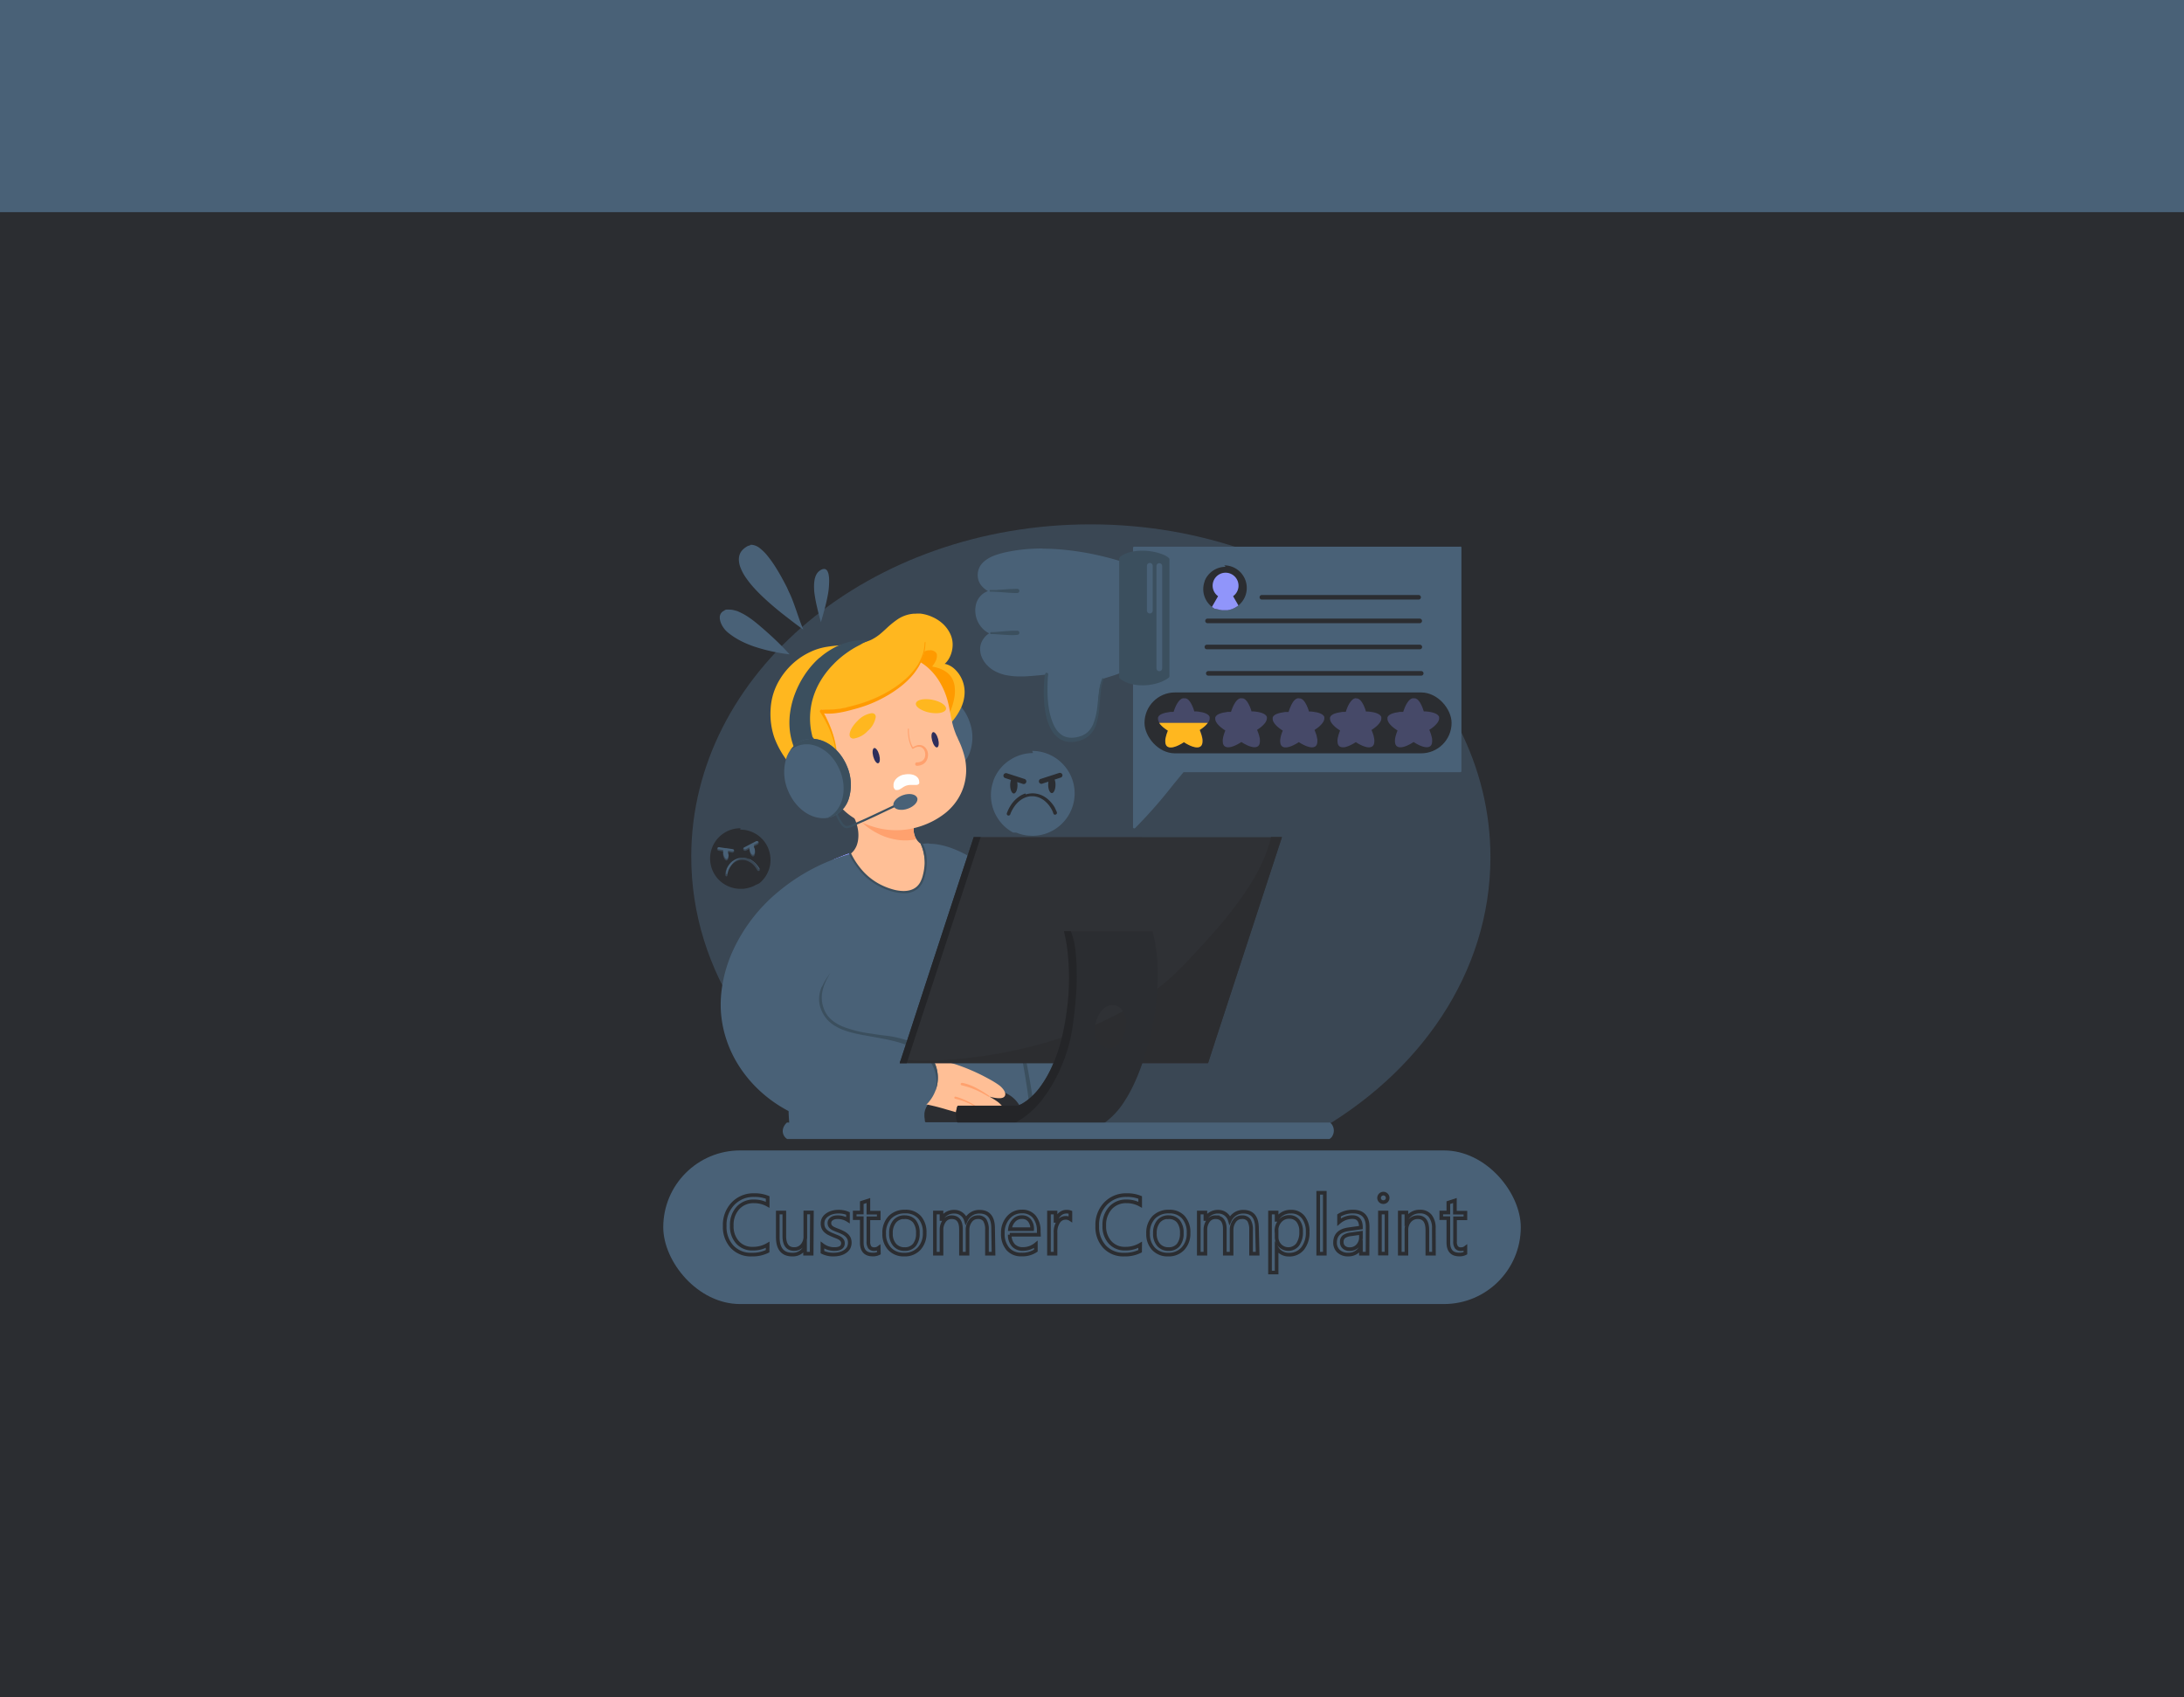 <svg xmlns="http://www.w3.org/2000/svg" xmlns:xlink="http://www.w3.org/1999/xlink" viewBox="0 0 599.13 465.7"><defs><style>.cls-1,.cls-20{fill:none;}.cls-2{fill:#fff;}.cls-3{fill:#2b2d31;}.cls-4{fill:#496177;}.cls-5{opacity:0.5;}.cls-6{fill:#ffa16e;}.cls-7{fill:#fefefe;}.cls-8{fill:#ffb71f;}.cls-9{fill:#ff9a00;}.cls-10{fill:#ffbf96;}.cls-11{fill:#2e2e5b;}.cls-12{fill:#3b4f5e;}.cls-13{fill:#9095fa;}.cls-14{fill:#7d83dd;}.cls-15{fill:#2f3135;}.cls-16{fill:#2c2d30;}.cls-17{fill:#242528;}.cls-18{fill:#858bea;opacity:0.3;}.cls-19{clip-path:url(#clip-path);}.cls-20{stroke:#2b2d31;stroke-miterlimit:10;}</style><clipPath id="clip-path"><path id="SVGID" class="cls-1" d="M336.22,155.53a6.14,6.14,0,0,0-3.22.9l-.25.16a6.26,6.26,0,0,0-1.22,1.08l0,0-.18.22a5.74,5.74,0,0,0-.53.79,5.53,5.53,0,0,0-.36.77l0,.08,0,0c0,.07-.05.15-.08.23a6.37,6.37,0,0,0-.29,1.7,6.16,6.16,0,0,0,.44,2.49,6.69,6.69,0,0,0,.63,1.18,6.31,6.31,0,0,0,1.35,1.43,5.71,5.71,0,0,0,.77.51h0l0,0,.06,0,0,0h0l0,0h0l0,0h0l0,0h0s0,0,0,0h.06l0,0h.06l.06,0,.06,0,0,0h0l.24.09.11,0h0a6.79,6.79,0,0,0,1.34.28l.56,0,.59,0h.06l.26,0a5.68,5.68,0,0,0,1.33-.35h0a6.25,6.25,0,0,0,1.3-.69l.16-.11a6.55,6.55,0,0,0,1.21-1.2,6.31,6.31,0,0,0,.92-1.67,6.24,6.24,0,0,0,.36-1.94,6.14,6.14,0,0,0-1.11-3.69,5.92,5.92,0,0,0-1.31-1.38,6.15,6.15,0,0,0-3.76-1.28"/></clipPath></defs><g id="Capa_2" data-name="Capa 2"><g id="Capa_1-2" data-name="Capa 1"><rect class="cls-2" width="599.13" height="465.7"/><rect class="cls-3" width="599.13" height="465.7"/><rect class="cls-4" width="599.13" height="58.21"/><g class="cls-5"><path class="cls-4" d="M192,234.77c-.06,31,18.91,58.37,47.72,74.45H359c28.63-16,47.51-43.18,47.57-74,.09-49.29-47.9-89.4-107.11-89.52h-.26c-59.08,0-107.08,39.88-107.17,89.1"/><path class="cls-4" d="M189.63,234.93C189.57,266.61,209,294.58,238.4,311H360.25c29.27-16.34,48.56-44.11,48.61-75.64C409,185,359.92,144,299.42,143.88h-.27c-60.38,0-109.43,40.75-109.52,91.05"/></g><path class="cls-6" d="M248.89,230.54Z"/><polyline class="cls-6" points="248.88 230.54 248.89 230.54 248.88 230.54"/><path class="cls-7" d="M252,215.21h0"/><polyline class="cls-7" points="245.83 216.81 245.83 216.81 245.83 216.81"/><polyline class="cls-7" points="245.83 216.81 245.83 216.81 245.83 216.81"/><path class="cls-7" d="M246.26,216.81h0Z"/><polyline class="cls-7" points="246.25 216.81 246.25 216.81 246.25 216.81 246.25 216.81"/><polygon class="cls-7" points="246.24 216.81 246.24 216.81 246.25 216.81 246.24 216.81"/><path class="cls-4" d="M256.84,190.39a6.48,6.48,0,0,0-2.11.34,7.52,7.52,0,0,0-4.63,4.85,12.34,12.34,0,0,0,.07,8c1.54,4.62,5.33,7.86,9.22,7.86a6.74,6.74,0,0,0,2.1-.34,7.54,7.54,0,0,0,4.63-4.85,12.34,12.34,0,0,0-.07-8c-1.54-4.63-5.33-7.86-9.21-7.86"/><path class="cls-8" d="M251.29,168.4l-.66,0A9.18,9.18,0,0,0,246,170.1a25.45,25.45,0,0,0-2.87,2.37c-.54.5-1.09,1-1.65,1.47a12.87,12.87,0,0,1-2.55,1.65,14,14,0,0,1-3.48,1h.07c-1.41.22-2.86.33-4.26.44H231a42.78,42.78,0,0,0-4.46.5,18,18,0,0,0-2.19.54,15.18,15.18,0,0,0-1.89.74,18.88,18.88,0,0,0-3.31,1.92,19.64,19.64,0,0,0-5.17,5.6,17.57,17.57,0,0,0-1.79,3.87,17.61,17.61,0,0,0-.79,4.33,20.51,20.51,0,0,0,.17,4.34,19.16,19.16,0,0,0,.94,3.76,24.82,24.82,0,0,0,3.81,6.6l.67.86.08.1.35.43a.27.27,0,0,0,.15.22,4.3,4.3,0,0,0,.92.35,8.67,8.67,0,0,0,1,.16l.18,0c.27,0,.54.06.8.11l.92.18.22,0,.9.19c1.14.25,2.32.5,3.52.68a25.32,25.32,0,0,0,3.74.27,31.85,31.85,0,0,0,4.87-.4,41.29,41.29,0,0,0,8.31-2.33c1.24-.48,2.51-1,3.87-1.69,1.13-.53,2.2-1.09,3.2-1.64a46.38,46.38,0,0,0,6.33-4.1,28.5,28.5,0,0,0,5.3-5.2,16.46,16.46,0,0,0,2-3.23,12.1,12.1,0,0,0,.67-1.89,10.9,10.9,0,0,0,.29-1.95,8.62,8.62,0,0,0-2.81-6.84,5.76,5.76,0,0,0-1.66-1.06,4.16,4.16,0,0,0-1-.29,3.14,3.14,0,0,0,.44-.41,6.36,6.36,0,0,0,.92-1.36,7.77,7.77,0,0,0,.83-3.2,6.8,6.8,0,0,0-.6-3.15,9.06,9.06,0,0,0-2-2.8,10.58,10.58,0,0,0-2.94-1.94,10.91,10.91,0,0,0-3.39-.94c-.34,0-.7,0-1.07,0"/><path class="cls-9" d="M255.11,178.44H255l-.32,0a3.91,3.91,0,0,0-.56.12c-.18.06-.36.12-.55.2l-.2.09c-.52.57-1,1.16-1.48,1.76a23.72,23.72,0,0,0-1.67,2.45c-.25.43-.48.85-.68,1.26s-.42.86-.59,1.28a21.57,21.57,0,0,0-1,3.09,26.88,26.88,0,0,0-.65,3.35c-.09.71-.17,1.41-.22,2.11s-.08,1.4-.11,2.19c-.06,1.64-.07,3.28,0,4.87.05,2.31.19,4.67.42,7,1-.46,1.88-.93,2.73-1.41a46.18,46.18,0,0,0,6.34-4.1c.29-.22.57-.45.84-.67l.77-1.33a44.17,44.17,0,0,0,2.23-4.47,25.64,25.64,0,0,0,1-2.73,17.15,17.15,0,0,0,.58-2.56,10.59,10.59,0,0,0,0-2.63,6.47,6.47,0,0,0-.43-1.61,5.67,5.67,0,0,0-.69-1.19,6.49,6.49,0,0,0-1-1,7.59,7.59,0,0,0-1.58-.91,11.51,11.51,0,0,0-2.34-.67s-.05,0-.06-.06a.1.1,0,0,1,0-.09l.14-.18a6.56,6.56,0,0,0,.83-1.38,3.76,3.76,0,0,0,.26-.92,2.45,2.45,0,0,0,0-.27,2.09,2.09,0,0,0,0-.25,1.42,1.42,0,0,0,0-.22l-.06-.17-.07-.14a.91.91,0,0,0-.11-.16l-.11-.12a.86.86,0,0,0-.14-.13l-.22-.14-.22-.1a1.36,1.36,0,0,0-.29-.11l-.32-.07-.33,0"/><path class="cls-10" d="M241.47,221.84a15.62,15.62,0,0,0-2.13.16,11.81,11.81,0,0,0-1.93.45,7.17,7.17,0,0,0-2.63,1.42v0l-.19.18a3.47,3.47,0,0,0-.29.25l.27.59a12.38,12.38,0,0,1,.83,3,9.56,9.56,0,0,1,0,2.56,7.29,7.29,0,0,1-.45,1.71v0a6.5,6.5,0,0,1-.72,1.23,5.41,5.41,0,0,1-2.06,1.6l0,0-.07,0a.3.3,0,0,0-.19.36,21.54,21.54,0,0,0,5.08,8.81,15.23,15.23,0,0,0,3.91,2.87,16.11,16.11,0,0,0,4.88,1.55,20.14,20.14,0,0,0,2.83.22h.08a8,8,0,0,0,2.46-.34,5.49,5.49,0,0,0,1-.44,5.26,5.26,0,0,0,.89-.59,5.61,5.61,0,0,0,1.33-1.54,7.72,7.72,0,0,0,.85-1.94,12,12,0,0,0,.44-2.18,20.85,20.85,0,0,0,0-4.54c-.08-.85-.16-1.61-.29-2.39-.06-.39-.15-.78-.25-1.17a9,9,0,0,0-.42-1.19.28.28,0,0,0-.18-.14h-.08a7.3,7.3,0,0,1-.89-.27,5.66,5.66,0,0,1-1.1-.64,4.6,4.6,0,0,1-.8-.79,5,5,0,0,1-.59-1,6.48,6.48,0,0,1-.41-1.53c0-.19,0-.38,0-.57h0c0-.06,0-.13,0-.19s0-.2,0-.3v-.26a4.34,4.34,0,0,1,0-.51c0-.08,0-.15,0-.22a5.66,5.66,0,0,1-.4-.56c-.09-.14-.17-.28-.25-.42a5.4,5.4,0,0,0-.81-.93,8.75,8.75,0,0,0-3.42-1.81,13.86,13.86,0,0,0-2.08-.44,15.72,15.72,0,0,0-2.06-.13Z"/><path class="cls-6" d="M241.47,221.82a16.18,16.18,0,0,0-2.13.17,11.69,11.69,0,0,0-1.94.45,7.39,7.39,0,0,0-2.5,1.31c.2.29.42.57.64.84a14.6,14.6,0,0,0,1.37,1.46v0a12.86,12.86,0,0,0,1.74,1.38,16.92,16.92,0,0,0,1.82,1.1h0a18.32,18.32,0,0,0,2.17,1,17.9,17.9,0,0,0,2.27.67h0a17.52,17.52,0,0,0,2,.33,16.37,16.37,0,0,0,2,.06h0a13.8,13.8,0,0,0,1.69-.16l.73-.14a4.39,4.39,0,0,1-.27-.53,6.39,6.39,0,0,1-.4-1.52c0-.17,0-.34,0-.51l0-.25c0-.1,0-.2,0-.3v-.26a4.34,4.34,0,0,1,0-.51,1.64,1.64,0,0,1,0-.22,5.34,5.34,0,0,1-.41-.56c-.09-.14-.17-.29-.25-.44a4.86,4.86,0,0,0-.81-.92,8.75,8.75,0,0,0-3.42-1.81,12.72,12.72,0,0,0-2.08-.44,16,16,0,0,0-2.06-.14Z"/><path class="cls-10" d="M249.74,180.53a.32.32,0,0,0-.18.06h-.13l-1.5.3c-1.93.38-3.92.77-5.86,1.25-1.3.32-2.49.66-3.63,1l-.83.29-.58.2-1.23.42a56.45,56.45,0,0,0-5.29,2,16.86,16.86,0,0,0-4.67,3,8.93,8.93,0,0,0-1.62,2.06,9.62,9.62,0,0,0-.95,2.48,12.54,12.54,0,0,0-.35,2.72,19,19,0,0,0,.13,2.85,37.46,37.46,0,0,0,1.15,5.67c.24.91.51,1.82.74,2.59l.14.45c.23.8.47,1.62.74,2.42.57,1.69,1.23,3.37,1.88,5,.45,1.15.92,2.35,1.35,3.53a.3.3,0,0,0-.08.39,15.46,15.46,0,0,0,2.26,2.86,16.5,16.5,0,0,0,2.78,2.24,20.21,20.21,0,0,0,3.18,1.68,24.39,24.39,0,0,0,3.56,1.19,20.81,20.81,0,0,0,5.06.62,21.94,21.94,0,0,0,2.8-.18,22.38,22.38,0,0,0,7.48-2.41,21.55,21.55,0,0,0,3.26-2.13,15.75,15.75,0,0,0,2.5-2.53,15,15,0,0,0,1.8-2.93,14.18,14.18,0,0,0,1.08-3.26,15.55,15.55,0,0,0,.32-2.86,17,17,0,0,0-.25-3,23.18,23.18,0,0,0-1.87-5.46c-.16-.38-.33-.76-.49-1.13l0,.07c-.22-.56-.52-1.3-.76-2.05s-.38-1.3-.57-2.16-.31-1.47-.44-2.19-.28-1.46-.44-2.18-.32-1.32-.5-1.9-.36-1.06-.58-1.62a20.23,20.23,0,0,0-1.59-3.11,16,16,0,0,0-3.31-3.83,12.68,12.68,0,0,0-2.06-1.4,12,12,0,0,0-2.39-1h-.08"/><path class="cls-8" d="M251.91,178.32h-1.3l-1,0a31.44,31.44,0,0,0-3.64.41,49.39,49.39,0,0,0-7.08,1.84c-1,.32-2,.68-2.87,1s-1.47.53-2.21.81c-1.78.68-3.32,1.34-4.7,2a26,26,0,0,0-4.39,2.69,14.61,14.61,0,0,0-3.42,3.55,10.55,10.55,0,0,0-1.08,2.15,10.81,10.81,0,0,0-.6,2.76,15.28,15.28,0,0,0,.06,3.29,20.15,20.15,0,0,0,.65,3.29,18,18,0,0,0,.94,2.64c.22.47.47,1,.79,1.5a16.7,16.7,0,0,0,1.2,1.81,10.05,10.05,0,0,0,1.49,1.62,4,4,0,0,0,1.67.92,2.22,2.22,0,0,0,.44.06H227l.39,0a2.36,2.36,0,0,0,.84-.34,2.71,2.71,0,0,0,.73-.74,3.22,3.22,0,0,0,.41-1,5.84,5.84,0,0,0,.17-1.17,8.72,8.72,0,0,0,0-1.23,17.8,17.8,0,0,0-.4-2.48c-.17-.71-.37-1.44-.61-2.22a29.75,29.75,0,0,0-2.84-6.38l-.16-.26-.08-.13a8.85,8.85,0,0,0,1.71.15c.41,0,.84,0,1.32-.06.64-.06,1.28-.15,1.83-.24s.94-.15,1.41-.24a36.33,36.33,0,0,0,4.55-1.17,39.92,39.92,0,0,0,4.82-1.91,35.81,35.81,0,0,0,4.65-2.6,24.8,24.8,0,0,0,4-3.27,16.65,16.65,0,0,0,2.88-3.89,12.34,12.34,0,0,0,1-2.62.27.27,0,0,0-.07-.23.31.31,0,0,0-.11-.09.35.35,0,0,0-.15-.11,4,4,0,0,0-.84-.16l-.48,0"/><path class="cls-9" d="M253.76,176.2h0a.13.13,0,0,0-.11.14v.19a11.28,11.28,0,0,1-.44,2.71,14,14,0,0,1-1.38,3.09,18.47,18.47,0,0,1-3,3.61h0l0,0h0a27,27,0,0,1-2.95,2.39,33.25,33.25,0,0,1-3.27,2A37.38,37.38,0,0,1,238,192.4c-.73.27-1.48.52-2.23.75l-1.31.37c-.58.16-1.15.31-1.73.44l-.35.08.12,0a23.32,23.32,0,0,1-5.7.67h0c-.21,0-.43,0-.64,0s-.47,0-.7,0a.47.47,0,0,0-.54.39.43.43,0,0,0,.14.4c.26.39.5.79.74,1.2s.47.81.68,1.22.44.83.64,1.25.39.84.57,1.26a26.07,26.07,0,0,1,.9,2.57,20,20,0,0,1,.56,2.66h0c.07.53.11,1.07.13,1.61a.1.1,0,0,0,.1.1.11.11,0,0,0,.1-.1,21.94,21.94,0,0,0-1.17-6.22,31.31,31.31,0,0,0-1.18-3c-.23-.49-.46-1-.7-1.46-.12-.23-.23-.45-.36-.68a.64.64,0,0,0-.08-.14h.15a8.15,8.15,0,0,0,1,.05,17.73,17.73,0,0,0,1.79-.09,27.78,27.78,0,0,0,3.62-.67c.58-.14,1.16-.3,1.74-.46s1-.27,1.48-.42c.74-.22,1.48-.47,2.21-.74a35.45,35.45,0,0,0,4.64-2.14,32,32,0,0,0,4.4-2.88,21.92,21.92,0,0,0,3.71-3.62,19.27,19.27,0,0,0,1.4-2.07,14.91,14.91,0,0,0,1-2.22,12.9,12.9,0,0,0,.74-4.08A.13.13,0,0,0,253.76,176.2Z"/><path class="cls-7" d="M247.94,212.54a4.21,4.21,0,0,0-2.11,1.17,2.86,2.86,0,0,0-.61,1,2.05,2.05,0,0,0-.1.55c0,.1,0,.2,0,.29s0,.23,0,.34a1.61,1.61,0,0,0,.22.53,1.26,1.26,0,0,0,.3.31h0l.09.05h.49a1,1,0,0,0,.23-.05l.24-.08h0a8.68,8.68,0,0,0,1.08-.66,4.3,4.3,0,0,1,.6-.32,3.73,3.73,0,0,1,.67-.21,4.81,4.81,0,0,1,.65-.08h.72l.58,0a3.24,3.24,0,0,0,.44,0l.34-.07a1.82,1.82,0,0,0,.23-.15l.09-.08a.57.57,0,0,0,.08-.13h0a1.36,1.36,0,0,0,0-.36,1.78,1.78,0,0,0-.07-.54,1.7,1.7,0,0,0-.27-.56,2.25,2.25,0,0,0-.91-.72,3,3,0,0,0-.55-.21h0l0,0-.05,0a4.66,4.66,0,0,0-1.13-.14,5.53,5.53,0,0,0-1.25.15"/><path class="cls-11" d="M240.93,209.43c.46-.12.57-1.15.26-2.3s-.93-2-1.38-1.87-.57,1.16-.26,2.31.93,2,1.38,1.86"/><path class="cls-11" d="M257.09,205.07c.45-.12.57-1.15.26-2.3s-.93-2-1.39-1.87-.56,1.16-.25,2.31.93,2,1.38,1.86"/><path class="cls-8" d="M239.12,195.69a6.56,6.56,0,0,0-3.83,2.07c-1.83,1.75-2.7,3.82-1.95,4.6a1.1,1.1,0,0,0,.83.3,6.55,6.55,0,0,0,3.84-2.07,6.44,6.44,0,0,0,2.22-3.78A1.09,1.09,0,0,0,240,196a1.1,1.1,0,0,0-.84-.3"/><path class="cls-8" d="M254,191.85c-1.53,0-2.6.44-2.74,1.14-.09.47.26,1,1,1.47a7.84,7.84,0,0,0,2.8,1.07,9.35,9.35,0,0,0,1.71.17c1.53,0,2.6-.45,2.74-1.14.18-1-1.51-2.11-3.77-2.55a9.31,9.31,0,0,0-1.71-.16"/><path class="cls-6" d="M249.18,199.92a.1.1,0,0,0-.11.1,11.57,11.57,0,0,0,.22,2.73,10.79,10.79,0,0,0,.37,1.38c.08.21.16.43.26.64a5.85,5.85,0,0,0,.28.56.21.21,0,0,0,.18.13l.08,0c.18-.11.4-.23.63-.34a3.62,3.62,0,0,1,.68-.2h.54a2.54,2.54,0,0,1,.37.1,1.71,1.71,0,0,1,.35.21,2.42,2.42,0,0,1,.32.32,2.09,2.09,0,0,1,.28.49,2.62,2.62,0,0,1,.17.64,2.81,2.81,0,0,1,0,.71,3,3,0,0,1-.15.57,1.92,1.92,0,0,1-.58.76,2.38,2.38,0,0,1-.44.25,2.42,2.42,0,0,1-.35.12,4.46,4.46,0,0,1-.48.09l-.26,0a.48.48,0,0,0-.48.48.49.49,0,0,0,.47.48,4.68,4.68,0,0,0,.81-.11,3.1,3.1,0,0,0,.46-.15,2.36,2.36,0,0,0,.45-.22,2.61,2.61,0,0,0,.4-.3,2.35,2.35,0,0,0,.53-.67,2.81,2.81,0,0,0,.3-.77,3.18,3.18,0,0,0,0-1.62,2.81,2.81,0,0,0-.79-1.32,2.5,2.5,0,0,0-.69-.42,2.13,2.13,0,0,0-.78-.14,2.49,2.49,0,0,0-.9.18,3.71,3.71,0,0,0-.88.46,7.29,7.29,0,0,1-.39-.79,9.25,9.25,0,0,1-.64-2.44,11.14,11.14,0,0,1-.09-1.81.1.1,0,0,0-.1-.1"/><path class="cls-12" d="M246.3,220.42c-2.34,1.1-4.68,2.22-7,3.3-1.16.54-2.32,1.09-3.5,1.59l-1.23.54c-.38.18-.76.36-1.15.51-.22.09-.44.16-.66.23a2.15,2.15,0,0,1-.5.07l-.15,0-.23-.1a3.47,3.47,0,0,1-.37-.3,5.83,5.83,0,0,1-.86-1.22c-.31-.55-.59-1.12-.85-1.69s-.41-.92-.66-1.36a.31.31,0,0,0-.16-.16.3.3,0,0,0-.23,0,.29.29,0,0,0-.16.15.36.36,0,0,0,0,.23c.15.27.28.55.41.83s.33.71.5,1.06.37.76.58,1.12a6.87,6.87,0,0,0,.65,1,3.32,3.32,0,0,0,.72.73,1.47,1.47,0,0,0,.39.21,1.53,1.53,0,0,0,.52.08,2.89,2.89,0,0,0,.5-.08l.64-.2c.4-.15.78-.33,1.17-.51l.93-.42c.52-.22,1-.44,1.55-.68l3.15-1.45c2.09-1,4.18-2,6.26-2.95a.29.29,0,0,0,.16-.38.29.29,0,0,0-.27-.19.2.2,0,0,0-.11,0m-14.5,6.1h0"/><path class="cls-4" d="M245.13,221.18c.35,1,2.1,1.35,3.88.73s3-2,2.6-3-2.1-1.35-3.89-.73-2.95,2-2.59,3"/><path class="cls-12" d="M236.31,175.71h0c-.31,0-.6,0-.89,0a16.65,16.65,0,0,0-2.57.44,18,18,0,0,0-4.76,2,22.28,22.28,0,0,0-2.18,1.46c-.31.24-.63.51-1,.83l0,0-.05,0,0,0c-.28.25-.58.51-.85.77a24.81,24.81,0,0,0-3.38,4.14,26.09,26.09,0,0,0-2.46,4.78,23.93,23.93,0,0,0-1.38,5.12,19.85,19.85,0,0,0-.07,5.6,19.42,19.42,0,0,0,.82,3.46c.18.55.39,1.1.62,1.63a12.69,12.69,0,0,0,.85,1.58,2.53,2.53,0,0,0,.31.42.46.46,0,0,0,.24.22.51.51,0,0,0,.17,0,.49.49,0,0,0,.2,0,.47.47,0,0,0,.25-.27.45.45,0,0,0,0-.36.87.87,0,0,1-.07-.17l0-.08a1.54,1.54,0,0,0-.08-.19h.34a2.54,2.54,0,0,0,1.33-.37,3.23,3.23,0,0,0,.84-.73,2.29,2.29,0,0,0,.28-.41v0a8,8,0,0,0,.61,1.11.5.5,0,0,0,.22.16.47.47,0,0,0,.17,0,.46.46,0,0,0,.2-.05.47.47,0,0,0,.27-.28.51.51,0,0,0,0-.37q-.15-.45-.33-.87l-.36-.91-.21-.59a1.78,1.78,0,0,0,0-.4,2.28,2.28,0,0,0-.08-.49,1.85,1.85,0,0,0-.11-.31.56.56,0,0,0-.28-.27c-.19-.71-.34-1.42-.46-2.09a19.77,19.77,0,0,1-.23-2.33,20.24,20.24,0,0,1,.46-5.1,20.74,20.74,0,0,1,1.86-5,24.11,24.11,0,0,1,3.69-5.12c.44-.46.82-.85,1.21-1.22s.83-.76,1.38-1.21.94-.74,1.42-1.08c.17-.13.34-.24.52-.36l.21-.15c.27-.18.53-.35.8-.51l.25-.16c.57-.34,1.22-.69,2-1.09l.46-.27c.23-.13.47-.25.71-.37l.51-.25.27-.15.1,0,.22-.11a2,2,0,0,0-.31-.07l-.29,0-.8-.06h-.48"/><path class="cls-4" d="M222.7,202.72a7,7,0,0,0-2.68.53,7.87,7.87,0,0,0-4.48,5.39,12.81,12.81,0,0,0,.64,8.3c1.85,4.53,5.74,7.57,9.68,7.57a7,7,0,0,0,2.67-.52A7.84,7.84,0,0,0,233,218.6a12.91,12.91,0,0,0-.63-8.31c-1.86-4.52-5.75-7.57-9.68-7.57"/><path class="cls-12" d="M220,203.25a7.13,7.13,0,0,0-3.21,2.63l.06,0a6.63,6.63,0,0,1,1.48-1,6.94,6.94,0,0,1,1.67-.54,7.33,7.33,0,0,1,1.24-.11q.3,0,.6,0a8.41,8.41,0,0,1,1.78.37,9.32,9.32,0,0,1,1.59.69,11.1,11.1,0,0,1,2.79,2.22,13.07,13.07,0,0,1,2,3,14,14,0,0,1,1.18,3.4,12.49,12.49,0,0,1,.19,3.66,11,11,0,0,1-.34,1.8,9.55,9.55,0,0,1-.62,1.61,8.18,8.18,0,0,1-.9,1.43,8.07,8.07,0,0,1-.62.68,8,8,0,0,1-.62.54,6.63,6.63,0,0,1-1.43.84,6.77,6.77,0,0,0,1.64-.45A7.86,7.86,0,0,0,233,218.6a12.91,12.91,0,0,0-.63-8.31c-1.86-4.52-5.75-7.57-9.68-7.57a7,7,0,0,0-2.68.53"/><path class="cls-4" d="M254.86,231.42a12.19,12.19,0,0,0-1.82.13.3.3,0,0,0-.26.23.25.25,0,0,0,0,.17,16.93,16.93,0,0,1,.54,1.89c.14.59.25,1.2.34,1.81v0a14.43,14.43,0,0,1,.05,3.87l0-.07a8.89,8.89,0,0,1-.57,2.15h0a5.79,5.79,0,0,1-.68,1.17,4.6,4.6,0,0,1-.79.8,4.79,4.79,0,0,1-1,.6,5.84,5.84,0,0,1-1.52.41,10.89,10.89,0,0,1-1.41.09,12.5,12.5,0,0,1-1.6-.1,14.72,14.72,0,0,1-3.69-1h0a18,18,0,0,1-4-2.36,17.38,17.38,0,0,1-3.06-3.06,14.3,14.3,0,0,1-1.77-3l-.15-.39a.22.22,0,0,0,0-.14.34.34,0,0,0-.1-.16.33.33,0,0,0-.3-.23H233a.32.32,0,0,0-.22.31,13.91,13.91,0,0,0-1.49.76,13,13,0,0,0-1.66,1.19,17.89,17.89,0,0,0-2.91,3.1,26.74,26.74,0,0,0-2.39,3.84,44,44,0,0,0-1.92,4.28,74.46,74.46,0,0,0-2.72,8.78c-.28,1.11-.56,2.31-.92,3.89-.18.8-.37,1.66-.55,2.53-.22,1.07-.43,2.21-.62,3.39-1.33,7.92-1.82,16.45-1.61,27.66,0,2.07.1,4.34.2,6.93l.15,3.44,0,.54c0,1,.09,2.08.16,3.12a.33.33,0,0,0,.22.29.39.39,0,0,0,.16.07,115.45,115.45,0,0,0,15.14.95c2.84.05,5.38.11,7.78.17l5.52.16,2.37.07c2.52.08,5.22.15,7.89.21,3,.07,5.41.1,7.63.1h.27c5.68,0,11.37-.2,15.69-.37l6.45-.27,1,0,1.13,0c2-.09,4.15-.18,6.23-.23h.55l1.91-.05a.27.27,0,0,0,.2-.12.33.33,0,0,0,.05-.22.14.14,0,0,0,0-.07.07.07,0,0,0,0-.05,83.45,83.45,0,0,0,.22-15.21c-.18-2.45-.46-4.94-.86-7.62-.36-2.4-.79-4.76-1.28-7a80,80,0,0,0-9.41-24.24,58.75,58.75,0,0,0-7.6-10.05c-1.13-1.19-2.39-2.39-3.72-3.57a56.47,56.47,0,0,0-4.5-3.58,43.58,43.58,0,0,0-3.93-2.51,31,31,0,0,0-4.22-2,20.85,20.85,0,0,0-4.21-1.15,14.22,14.22,0,0,0-2.25-.18"/><path class="cls-12" d="M269.15,253.21a.18.18,0,0,0-.09.24c.72,1.48,1.4,3,2,4.51s1.24,3.08,1.82,4.63q1.75,4.71,3.18,9.52c.35,1.19.69,2.39,1,3.59l0-.1q1.31,4.88,2.35,9.81c.69,3.28,1.28,6.58,1.82,9.89.38,2.26.71,4.53,1,6.8.16,1.14.31,2.28.46,3.42s.35,2.51.43,3.78a.57.57,0,0,0,.23.39.67.67,0,0,0,.44.12.6.6,0,0,0,.51-.67c-.06-.91-.18-1.82-.3-2.73s-.22-1.67-.34-2.51c-.22-1.63-.47-3.26-.73-4.9q-.8-5-1.8-9.86a177.87,177.87,0,0,0-5.13-19.52c-.91-2.79-1.91-5.55-3-8.27s-2.34-5.4-3.64-8a.18.18,0,0,0-.17-.11h-.07"/><path class="cls-4" d="M198.79,167.51a2,2,0,0,0-.36.17,2,2,0,0,0-.85,1,2.39,2.39,0,0,0-.13.82,4.52,4.52,0,0,0,.49,1.84,6.87,6.87,0,0,0,1.25,1.77,9.93,9.93,0,0,0,1,.84c.35.27.72.54,1.15.82a20.94,20.94,0,0,0,2.61,1.45,29.48,29.48,0,0,0,2.8,1.14,48.33,48.33,0,0,0,9.87,2.19h0l-.09-.09,0,0c-.25-.27-.5-.55-.75-.81-1.7-1.81-3.49-3.53-5.34-5.17-.46-.41-.92-.82-1.39-1.22s-.93-.8-1.4-1.18a26.67,26.67,0,0,0-2.71-2l0,0a17.62,17.62,0,0,0-2.69-1.4c-.33-.1-.67-.19-1-.27a5.65,5.65,0,0,0-1.32-.14,3.32,3.32,0,0,0-.57,0l-.11,0-.43.12"/><path class="cls-4" d="M205.79,149.64a3.05,3.05,0,0,0-.56.15,3.24,3.24,0,0,0-.49.26,5.58,5.58,0,0,0-.64.47,4.17,4.17,0,0,0-.89,1,3.73,3.73,0,0,0-.45,1.22,4.85,4.85,0,0,0-.07.71,5.1,5.1,0,0,0,.05.74,6.08,6.08,0,0,0,.31,1.32,12.75,12.75,0,0,0,1.51,2.92,26.91,26.91,0,0,0,2.39,3c.85.93,1.79,1.87,2.89,2.88.92.86,1.93,1.74,3.08,2.7s2.07,1.68,3,2.39c.73.58,1.52,1.18,2.47,1.9l.5.37,1.2.9.12.09.06,0a.18.18,0,0,0,.1.07c-.06-.13-.12-.26-.17-.4-.94-2.24-1.63-4.57-2.48-6.84-.21-.57-.43-1.14-.66-1.7l-.39-.87c-.12-.26-.25-.52-.37-.79l-.45-1c-.28-.55-.56-1.09-.85-1.63-.71-1.34-1.4-2.53-2.09-3.64a32.73,32.73,0,0,0-2.19-3.13,13.26,13.26,0,0,0-2.18-2.23,4.27,4.27,0,0,0-2.16-1h-.18l-.38,0"/><path class="cls-4" d="M225.13,156.4a4.34,4.34,0,0,0-.64.51,3.17,3.17,0,0,0-.51.68,4.41,4.41,0,0,0-.35.83,5.26,5.26,0,0,0-.21.94,10.76,10.76,0,0,0-.09,2.19c0,.72.13,1.5.27,2.4.28,1.68.7,3.33,1,4.57l.27,1c.11.41.23.81.33,1.21h0c.47-1.63.94-3.25,1.34-4.89.24-1,.46-2,.63-3,.06-.36.11-.73.16-1.09.09-.93.13-1.72.13-2.47a8.94,8.94,0,0,0-.12-1.48,3.4,3.4,0,0,0-.38-1.14,1.12,1.12,0,0,0-.76-.54h-.16a1.81,1.81,0,0,0-.94.33"/><path class="cls-13" d="M232.86,234.33c-.25.06-.5.14-.74.22a.3.3,0,0,0-.19.37.31.31,0,0,0,.38.19c.24-.08.49-.16.74-.22a.31.31,0,0,0,.18-.38.28.28,0,0,0-.14-.16.24.24,0,0,0-.13,0l-.1,0"/><path class="cls-13" d="M232.85,234.3a3.47,3.47,0,0,0-.55.16.3.3,0,0,0-.18.38.29.29,0,0,0,.37.18,3.47,3.47,0,0,1,.55-.16.31.31,0,0,0,.17-.15.3.3,0,0,0,0-.23.35.35,0,0,0-.15-.17.25.25,0,0,0-.12,0h-.11"/><path class="cls-13" d="M232.81,234.28l-.53.17a.29.29,0,0,0-.18.37.3.3,0,0,0,.37.19l.53-.18a.29.29,0,0,0-.1-.57l-.09,0"/><path class="cls-13" d="M232.85,234.23c-.58.19-1.15.41-1.72.64a.31.31,0,0,0-.19.38.31.31,0,0,0,.38.18c.57-.23,1.14-.45,1.72-.64a.3.3,0,0,0,.18-.38.29.29,0,0,0-.28-.2l-.09,0"/><path class="cls-13" d="M232.5,234.34c-.79.25-1.54.62-2.32.89a.29.29,0,0,0-.19.37.31.31,0,0,0,.38.19c.78-.27,1.53-.64,2.32-.9a.29.29,0,0,0,.18-.37.3.3,0,0,0-.28-.2l-.09,0"/><path class="cls-13" d="M232,234.58c-1,.31-1.93.79-2.93,1.1a.29.29,0,0,0-.18.37.3.3,0,0,0,.37.19c1-.31,1.93-.79,2.93-1.1a.29.29,0,0,0,.19-.37.3.3,0,0,0-.29-.2H232"/><path class="cls-13" d="M231.48,234.8c-.88.26-1.73.59-2.57.93a.3.3,0,0,0-.19.37.31.31,0,0,0,.38.19c.84-.34,1.69-.67,2.57-.93a.29.29,0,0,0,.18-.37.29.29,0,0,0-.28-.2h-.09"/><path class="cls-13" d="M231.42,234.86a28.2,28.2,0,0,0-2.71,1,.3.3,0,1,0,.19.56,28.2,28.2,0,0,1,2.71-1,.31.31,0,0,0,.18-.38.29.29,0,0,0-.28-.2l-.09,0"/><polyline class="cls-14" points="228.11 280.87 228.11 280.87 228.11 280.87 228.11 280.87"/><path class="cls-3" d="M267.13,298a23.16,23.16,0,0,0-4.16.38,18.54,18.54,0,0,0-3.45,1,13.43,13.43,0,0,0-3,1.66,7.51,7.51,0,0,0-2.56,3.09,5.27,5.27,0,0,0-.37,1.4v.2c0,.06,0,.11,0,.15v0h0v.17a4.43,4.43,0,0,0,.09,1,1.62,1.62,0,0,1,0,.19c0,.06,0,.13.05.2l0,0h0a.84.84,0,0,1,0,.12l0,.09v0l0,.07a.31.31,0,0,0,.29.22h25.93a.32.32,0,0,0,.22-.1.34.34,0,0,0,.16-.19c0-.11.06-.2.09-.29v-.05s0,0,0-.06v-.09l0-.06c0-.14,0-.25.06-.36v-.71a5.06,5.06,0,0,0-.06-.76,5.41,5.41,0,0,0-.12-.58,8.16,8.16,0,0,0-4-4.55,15.65,15.65,0,0,0-3.12-1.32,20.59,20.59,0,0,0-3.4-.71,22.17,22.17,0,0,0-2.83-.18"/><path class="cls-3" d="M273.22,299.65a.26.26,0,0,0-.15.17.24.24,0,0,0,0,.22.26.26,0,0,0,.17.15,7.9,7.9,0,0,1,1.83.68,10.09,10.09,0,0,1,2.05,1.44,10.36,10.36,0,0,1,1.63,1.93,7.84,7.84,0,0,1,.86,1.8l.09.32a.3.3,0,0,0,.12.19.36.36,0,0,0,.22.05.3.3,0,0,0,.24-.35,9.15,9.15,0,0,0-2.57-4.19,10.46,10.46,0,0,0-2-1.53,7.89,7.89,0,0,0-2.24-.89l-.11,0-.11,0"/><path class="cls-3" d="M267.27,305.47a.26.26,0,0,0-.14.18,4.45,4.45,0,0,0-.08.81,6.54,6.54,0,0,0,.07.89.3.3,0,0,0,.35.22.29.29,0,0,0,.19-.13.34.34,0,0,0,0-.22,2.34,2.34,0,0,1,0-.26,5,5,0,0,1,0-1.09s0,0,0-.05a.28.28,0,0,0,0-.22.3.3,0,0,0-.18-.15h-.08a.32.32,0,0,0-.14,0"/><path class="cls-10" d="M255.1,290.75a11.39,11.39,0,0,0-1.69.12,6.68,6.68,0,0,0-2.9,1.12,5.42,5.42,0,0,0-1.07,1.07,5.86,5.86,0,0,0-.75,1.45,6.24,6.24,0,0,0-.39,2.17,5.11,5.11,0,0,0,.78,2.54,7.74,7.74,0,0,0,.9,1.15,8.41,8.41,0,0,0,1.16,1,10.32,10.32,0,0,0,1.2.78h0a.09.09,0,0,0-.07,0,.26.26,0,0,0-.14.18.32.32,0,0,0,0,.25.33.33,0,0,0,.17.12,58.76,58.76,0,0,1,7.3,1.72l1.29.37,2.32.66c.64.17,1.3.36,2,.52a14.65,14.65,0,0,0,1.81.33,5.59,5.59,0,0,0,.68.05h.15a2.09,2.09,0,0,0,.69-.12.92.92,0,0,0,.51-.42,1,1,0,0,0,0-.71,2.09,2.09,0,0,0-.16-.4,2.65,2.65,0,0,0-.3-.48l-.09-.12c.35.18.71.34,1.08.5a18,18,0,0,0,2.29.84,6.37,6.37,0,0,0,1,.22l.52,0a2.73,2.73,0,0,0,.41,0,2.07,2.07,0,0,0,.82-.29,1.27,1.27,0,0,0,.53-.58,1.42,1.42,0,0,0-.33-1.39,6.56,6.56,0,0,0-1.39-1.26c-.46-.33-1-.65-1.59-1l-.31-.18-.13-.07.72.19a10.86,10.86,0,0,0,1.7.26h.36a2.58,2.58,0,0,0,.82-.11,1.35,1.35,0,0,0,.36-.18.9.9,0,0,0,.29-.32.72.72,0,0,0,.11-.32,1.08,1.08,0,0,0,0-.4,2.51,2.51,0,0,0-.34-.82,5.6,5.6,0,0,0-.65-.81,6.18,6.18,0,0,0-.85-.72,24.84,24.84,0,0,0-2.2-1.37c-1-.55-2-1.09-3.1-1.62s-2.48-1.14-3.72-1.63c-1.4-.55-2.72-1-4-1.37a25,25,0,0,0-3.94-.82,16.39,16.39,0,0,0-1.89-.12"/><path class="cls-6" d="M263.7,297.19a.28.28,0,0,0-.14.21.34.34,0,0,0,0,.24.35.35,0,0,0,.22.14l1.15.31c.36.1.72.21,1.07.33s.88.32,1.31.5.92.39,1.36.62l.63.31.62.34c.43.23.86.47,1.27.74a.16.16,0,0,0,.2-.07.15.15,0,0,0-.06-.21c-.58-.36-1.14-.75-1.72-1.1-.28-.18-.56-.35-.85-.51l-.94-.51a15.69,15.69,0,0,0-1.87-.84,9.32,9.32,0,0,0-1-.33,6.1,6.1,0,0,0-1-.22h-.06a.29.29,0,0,0-.18.05"/><path class="cls-6" d="M261.85,301.15a.29.29,0,0,0,0,.22.35.35,0,0,0,.19.12c.66.17,1.31.33,1.95.54.35.12.69.24,1,.38s.72.31,1.08.48a17.35,17.35,0,0,1,2.05,1.16.13.13,0,0,0,.16-.06.13.13,0,0,0-.05-.16c-.47-.31-.93-.62-1.41-.9s-1-.56-1.53-.82l-.75-.35-.76-.31a11.92,11.92,0,0,0-1.66-.54h-.06a.29.29,0,0,0-.28.24"/><path class="cls-4" d="M232.91,234.41h-.08a53.11,53.11,0,0,0-19,10,45.82,45.82,0,0,0-13,16.93,39.47,39.47,0,0,0-1.79,5,36.55,36.55,0,0,0-1.07,5.28,31.74,31.74,0,0,0-.24,5.34,31.24,31.24,0,0,0,.67,5.12,32.11,32.11,0,0,0,3.71,9.42,35,35,0,0,0,6.39,7.87,36.71,36.71,0,0,0,8.44,5.81,36,36,0,0,0,9.74,3.25,44.54,44.54,0,0,0,4.59.58c1.2.09,2.44.14,3.67.14l1.39,0a42.43,42.43,0,0,0,5.17-.46,30.58,30.58,0,0,0,5-1.16,18.08,18.08,0,0,0,8.08-4.9,10.66,10.66,0,0,0,2.48-4.85,9.87,9.87,0,0,0-.32-5.3,10.39,10.39,0,0,0-3.11-4.46,14.33,14.33,0,0,0-4.57-2.49,32.14,32.14,0,0,0-5.26-1.26L241.5,284l-.35,0-2.29-.35a34.21,34.21,0,0,1-7.56-1.87,12.42,12.42,0,0,1-2.8-1.58,8.36,8.36,0,0,1-1.49-1.48,7.5,7.5,0,0,1-.48-.72,10.7,10.7,0,0,1-.55-1.12v0c-.13-.37-.24-.72-.34-1.07a8.84,8.84,0,0,1-.19-1.06,7.67,7.67,0,0,1-.05-1.07,8.71,8.71,0,0,1,.08-1.06,11.57,11.57,0,0,1,.77-2.74,30.09,30.09,0,0,1,3.26-5.46c.66-.94,1.23-1.79,1.73-2.59s1-1.69,1.42-2.54a24.74,24.74,0,0,0,1.94-5.09,23.56,23.56,0,0,0,.72-5.49,38.61,38.61,0,0,0-.56-6.58c-.18-1.13-.39-2.32-.68-3.75-.12-.62-.26-1.25-.39-1.87l-.08-.38c-.1-.45-.2-.91-.31-1.35a.31.31,0,0,0-.29-.23h-.08m-28,60.19h0l0,0c.07.09.14.19.22.28l-.17-.21h0l0,0Z"/><path class="cls-12" d="M225.43,270.74v0a12.15,12.15,0,0,0-.42,1.2,11.36,11.36,0,0,0-.24,1.16v0h0a8.91,8.91,0,0,0-.07,1,7.45,7.45,0,0,0,.07,1.06v0a7.58,7.58,0,0,0,.24,1.15,9.16,9.16,0,0,0,.37,1h0a9.38,9.38,0,0,0,.53,1.05,9,9,0,0,0,.59.88,9.1,9.1,0,0,0,.76.87c.27.26.56.51.85.74h0a9.54,9.54,0,0,0,1.31.86,14,14,0,0,0,1.4.69h0a20.62,20.62,0,0,0,2.65.89c1.85.5,3.75.81,5.63,1.14l1.52.28,1.91.36c1.27.25,2.54.53,3.79.89a24.4,24.4,0,0,1,3.59,1.29,18.56,18.56,0,0,1,1.72.88,15.5,15.5,0,0,1,1.52,1,10,10,0,0,1,1.26,1.17,9.67,9.67,0,0,1,2.23,4.26,10,10,0,0,1,.21,3.28,11.66,11.66,0,0,1-.23,1.44,10.65,10.65,0,0,0,.44-1.49,10,10,0,0,0-.33-5.3,10.25,10.25,0,0,0-3.1-4.46,14.26,14.26,0,0,0-4.57-2.5,32.49,32.49,0,0,0-5.27-1.26L241.5,284l-.34-.05-2.3-.35a33.45,33.45,0,0,1-7.55-1.87,12.63,12.63,0,0,1-2.8-1.57,9.08,9.08,0,0,1-1.49-1.48,7.86,7.86,0,0,1-1-1.85l0,0c-.14-.4-.25-.74-.34-1.07a9.63,9.63,0,0,1-.19-1.06,7.88,7.88,0,0,1-.05-1.08,7,7,0,0,1,.08-1.05,11.57,11.57,0,0,1,.77-2.74,20.43,20.43,0,0,1,1.51-2.85,17.69,17.69,0,0,0-2.32,3.84"/><path class="cls-12" d="M252.76,231.35a.27.27,0,0,0-.17.16.33.33,0,0,0,0,.22,9.12,9.12,0,0,1,.72,1.88,11.89,11.89,0,0,1,.34,3v-.08a14.85,14.85,0,0,1-.5,3.69,7.81,7.81,0,0,1-.75,1.93,4.74,4.74,0,0,1-.77,1,4.32,4.32,0,0,1-.95.7,5.08,5.08,0,0,1-1.14.44,7.11,7.11,0,0,1-1.66.2,11.29,11.29,0,0,1-2.89-.43,18,18,0,0,1-4.32-1.82,17.25,17.25,0,0,1-3.51-2.75,20.38,20.38,0,0,1-3.19-4.35c-.18-.32-.35-.65-.52-1a.31.31,0,0,0-.16-.16.28.28,0,0,0-.22,0,.3.3,0,0,0-.17.38,23.2,23.2,0,0,0,3.24,4.89,17,17,0,0,0,2.08,2,17.32,17.32,0,0,0,2.43,1.65,17.73,17.73,0,0,0,4.69,1.86,11.26,11.26,0,0,0,2.3.31,8.69,8.69,0,0,0,1.14,0,6.79,6.79,0,0,0,1.09-.22,5,5,0,0,0,1.88-1,5.36,5.36,0,0,0,1.43-1.9,8.74,8.74,0,0,0,.47-1.33,13.41,13.41,0,0,0,.36-1.52,14.81,14.81,0,0,0,.22-3.19,10.6,10.6,0,0,0-1.09-4.42.31.31,0,0,0-.16-.16.22.22,0,0,0-.11,0,.2.2,0,0,0-.11,0m-.36,10.84,0,.05a.08.08,0,0,1,0-.05m-.74,1,0,0,0,0"/><path class="cls-15" d="M267.11,229.69c-.51,1.58-1,3.15-1.54,4.73-.21.62-.41,1.24-.62,1.86l-3.93,12L254.24,269l-4.89,15c-.84,2.58-1.69,5.15-2.53,7.73h84.56l2.08-6.34q5.15-15.71,10.28-31.42,4-12.13,7.94-24.25Z"/><path class="cls-16" d="M351.68,229.67h-3c-.18.77-.37,1.51-.59,2.21a34.87,34.87,0,0,1-1.24,3.43c-.51,1.21-1.07,2.4-1.66,3.54s-1.3,2.37-2,3.5c-1.39,2.25-2.94,4.48-4.72,6.81-1.6,2.09-3.31,4.18-5.24,6.39-1.69,1.93-3.5,3.93-5.72,6.3-.76.82-1.53,1.63-2.3,2.44l-.37.39c-1,1-2,2-2.93,2.9a64.48,64.48,0,0,1-6.39,5.18,78.5,78.5,0,0,1-7.18,4.54c-2.44,1.35-5,2.62-7.59,3.77s-5.35,2.23-8.08,3.17-5.51,1.79-8.29,2.53-5.56,1.37-8.32,1.91-5.44,1-8.07,1.31c-1.59.21-3.14.38-4.63.53-1.81.17-3.45.3-5,.38s-3.14.13-4.55.13h-.5c-1,0-1.83,0-2.63-.06s-1.64-.09-2.41-.15l-1.12-.11-.32,1,84.57,0,.05-.1,2-6.25,3.43-10.47,6.86-21,7.93-24.24Z"/><path class="cls-17" d="M267.11,229.68l-.05.15-1.5,4.58-.61,1.87-.11.32L261,248.31,254.23,269l-4.89,15-1.27,3.88-1.26,3.85h1.92l2.91-8.9,9.54-29.14q3.93-12,7.85-24Z"/><path class="cls-3" d="M305.32,255.54H291.85a47.18,47.18,0,0,1,.91,4.84,65.29,65.29,0,0,1-.18,17.29,62.41,62.41,0,0,1-1.28,6.9,51.09,51.09,0,0,1-2,6.34l-.39.94h0a30.71,30.71,0,0,1-3.8,6.69,18.18,18.18,0,0,1-3.25,3.3,14.44,14.44,0,0,1-2.24,1.41.26.26,0,0,0-.13.17H262.92a.32.32,0,0,0-.29.22,7.17,7.17,0,0,0-.38,2.25,5,5,0,0,0,.46,2.3.3.3,0,0,0,.26.15l.09,0h39.57a.29.29,0,0,0,.25-.15,21.41,21.41,0,0,0,5.59-6,36,36,0,0,0,2.08-3.64c.58-1.16,1.13-2.39,1.69-3.76s1.06-2.79,1.59-4.4,1-3.19,1.41-4.82a74,74,0,0,0,1.86-9.86c.18-1.55.32-3.19.4-4.89s.11-3.24.07-4.8a44,44,0,0,0-1.17-9.58q-.11-.45-.24-.9Zm-1.59,32a3.25,3.25,0,0,1-.43-.08,3.61,3.61,0,0,1-1.05-.52,4.12,4.12,0,0,1-.61-.57,3.15,3.15,0,0,1-.22-.29h0l-.05-.07c-.06-.09-.12-.18-.17-.27l-.15-.26v0h0a4.22,4.22,0,0,1-.32-.76c-.06-.18-.11-.37-.16-.55l0-.14v0h0a7.92,7.92,0,0,1-.16-1.61.76.76,0,0,1,0-.15v-.07a9,9,0,0,1,.16-1.37,8,8,0,0,1,.45-1.51,7.78,7.78,0,0,1,.78-1.45l.22-.3.18-.23h0a3,3,0,0,1,.34-.37,5.3,5.3,0,0,1,.63-.54c.14-.09.27-.18.42-.26l.36-.18H304a3.31,3.31,0,0,1,.68-.2,3.9,3.9,0,0,1,.58,0h.29a3.93,3.93,0,0,1,.68.15,3.06,3.06,0,0,1,.72.37,3.36,3.36,0,0,1,.61.52,4.09,4.09,0,0,1,.51.67,5.06,5.06,0,0,1,.38.73,6.86,6.86,0,0,1,.44,1.67,7.47,7.47,0,0,1,0,1.83,8.12,8.12,0,0,1-.36,1.75,7.55,7.55,0,0,1-.7,1.6,8.73,8.73,0,0,1-.5.74,5.05,5.05,0,0,1-.53.6,4.3,4.3,0,0,1-.65.55,3.59,3.59,0,0,1-.73.43,3.74,3.74,0,0,1-.88.27,4.55,4.55,0,0,1-.52,0l-.33,0M263.15,307.7h0Z"/><path class="cls-17" d="M295.36,266.85c0-.42,0-.85,0-1.27s0-.65-.05-1c-.07-1.46-.16-2.92-.36-4.37v0a18.49,18.49,0,0,0-1.13-4.52h0a1.42,1.42,0,0,0-.08-.18h-1.85a49,49,0,0,1,.9,4.85,65.29,65.29,0,0,1-.18,17.29,64.48,64.48,0,0,1-1.27,6.9,50.41,50.41,0,0,1-2,6.33l-.39,1a30.51,30.51,0,0,1-3.78,6.67,18.51,18.51,0,0,1-3.25,3.3,12.42,12.42,0,0,1-1.72,1.13h0a.29.29,0,0,0-.21.09l-.06,0-.25.12,0,0-.4.19H262.92a.33.33,0,0,0-.3.23,7.22,7.22,0,0,0-.38,2.25,5,5,0,0,0,.46,2.3.29.29,0,0,0,.27.16l.09,0H278c.47-.23.93-.48,1.37-.74a22.24,22.24,0,0,0,2.22-1.51h0A25.46,25.46,0,0,0,283.9,304a26.81,26.81,0,0,0,2.05-2.34h0c.53-.69,1-1.4,1.51-2.13s.93-1.45,1.36-2.19.87-1.56,1.27-2.36.74-1.56,1.07-2.36a43.6,43.6,0,0,0,2-5.7c.26-.95.49-1.91.68-2.88s.36-1.94.49-2.91v0l.09-.71a106.2,106.2,0,0,0,.95-10.83C295.38,268.67,295.39,267.76,295.36,266.85Z"/><path class="cls-17" d="M291.19,292.58h0v0Z"/><path class="cls-4" d="M400.6,150H311.12a.31.31,0,0,0-.3.31v61.27a.31.31,0,0,0,0,.09v15.31a.31.31,0,0,0,.3.32h.05a.33.33,0,0,0,.23-.09,129.7,129.7,0,0,0,9.73-11l.65-.81.32-.39c.86-1.05,1.71-2.09,2.57-3.12H400.6a.31.31,0,0,0,.31-.31V150.26a.31.31,0,0,0-.31-.31"/><path class="cls-3" d="M372.1,163.26H346.16a.63.63,0,1,0,0,1.26h43a.63.63,0,1,0,0-1.26Z"/><path class="cls-3" d="M374.25,169.74h-43a.63.63,0,0,0-.62.63.63.63,0,0,0,.62.63h58.22a.63.63,0,0,0,.63-.63.64.64,0,0,0-.63-.63Z"/><path class="cls-3" d="M376,176.9H331.08a.63.63,0,0,0,0,1.26H389.5a.63.63,0,0,0,0-1.26Z"/><path class="cls-3" d="M389.8,184.14H331.55a.63.63,0,1,0,0,1.25H389.8a.63.63,0,1,0,0-1.25"/><rect class="cls-3" x="313.97" y="190" width="84.24" height="16.71" rx="8.36"/><path class="cls-18" d="M340.52,191.61a.84.84,0,0,0-.27,0,1.65,1.65,0,0,0-.63.3,3.25,3.25,0,0,0-.55.56,7.34,7.34,0,0,0-.86,1.5c-.19.44-.36.89-.51,1.36l-.05,0-.28,0h-.11c-.29,0-.59,0-.87.08l-.7.11a7.73,7.73,0,0,0-.8.21,3.55,3.55,0,0,0-.76.32,1.78,1.78,0,0,0-.58.49,1.34,1.34,0,0,0-.17.31l0,.09a1.24,1.24,0,0,0,0,.27,1.54,1.54,0,0,0,.14.68,3.61,3.61,0,0,0,.41.68,6.89,6.89,0,0,0,1.25,1.2c.29.22.6.45.94.66l0,.07c-.1.26-.22.55-.31.84s-.14.47-.2.68-.12.55-.16.81a4.84,4.84,0,0,0,0,.83,1.78,1.78,0,0,0,.2.73,1,1,0,0,0,.21.29l.07.06.22.15a1.62,1.62,0,0,0,.68.16h.11a2.72,2.72,0,0,0,.67-.08,6.78,6.78,0,0,0,1.63-.61,11.67,11.67,0,0,0,1.31-.76,11.12,11.12,0,0,0,1.28.74,6.88,6.88,0,0,0,1.62.61,2.87,2.87,0,0,0,.69.08h.1a1.54,1.54,0,0,0,.67-.16.76.76,0,0,0,.23-.15l.07-.06a1,1,0,0,0,.21-.29,1.64,1.64,0,0,0,.19-.73,3.93,3.93,0,0,0,0-.83c0-.26-.09-.52-.16-.81s-.12-.43-.2-.68-.2-.56-.31-.83l-.09-.23c.31-.19.6-.4.89-.62a6.91,6.91,0,0,0,1.25-1.21,2.76,2.76,0,0,0,.4-.67,1.78,1.78,0,0,0,.15-.68.84.84,0,0,0,0-.27.29.29,0,0,0,0-.09,1.17,1.17,0,0,0-.17-.31,1.89,1.89,0,0,0-.58-.49,4,4,0,0,0-.77-.33c-.25-.08-.51-.14-.79-.2s-.44-.08-.7-.11a7.52,7.52,0,0,0-.89-.08h-.08l-.24,0-.05-.19h0c-.09-.28-.18-.57-.29-.84s-.2-.47-.29-.65a8,8,0,0,0-.38-.72,4.08,4.08,0,0,0-.51-.66,1.78,1.78,0,0,0-.61-.45,1.37,1.37,0,0,0-.35-.08h-.09"/><path class="cls-18" d="M356.27,191.61a.84.84,0,0,0-.27,0,1.65,1.65,0,0,0-.63.3,3.25,3.25,0,0,0-.55.56A6.9,6.9,0,0,0,354,194a10.55,10.55,0,0,0-.51,1.36l-.05,0-.28,0H353c-.28,0-.58,0-.87.08l-.69.11a7.73,7.73,0,0,0-.8.21,3.87,3.87,0,0,0-.77.32,1.89,1.89,0,0,0-.58.49,1.3,1.3,0,0,0-.16.31l0,.09a2.51,2.51,0,0,0,0,.27,1.71,1.71,0,0,0,.15.68,3.61,3.61,0,0,0,.41.68,6.89,6.89,0,0,0,1.25,1.2,10.31,10.31,0,0,0,.94.66l0,.07c-.11.26-.22.55-.32.84s-.14.47-.19.68a6.43,6.43,0,0,0-.16.81,3.41,3.41,0,0,0,0,.83,2,2,0,0,0,.19.73,1.23,1.23,0,0,0,.22.29l.06.06.23.15a1.58,1.58,0,0,0,.68.16h.1a2.85,2.85,0,0,0,.68-.08,6.72,6.72,0,0,0,1.62-.61,11,11,0,0,0,1.32-.76,9.65,9.65,0,0,0,1.28.74,6.88,6.88,0,0,0,1.62.61,2.85,2.85,0,0,0,.68.08h.1a1.58,1.58,0,0,0,.68-.16.91.91,0,0,0,.23-.15l.07-.06a1.54,1.54,0,0,0,.21-.29,1.78,1.78,0,0,0,.19-.73,3.93,3.93,0,0,0,0-.83,6.92,6.92,0,0,0-.17-.81c0-.21-.11-.43-.19-.68s-.2-.56-.31-.83l-.09-.23c.3-.19.6-.4.89-.62a6.82,6.82,0,0,0,1.24-1.21,2.81,2.81,0,0,0,.41-.67,1.78,1.78,0,0,0,.15-.68,2.51,2.51,0,0,0,0-.27l0-.09a1.14,1.14,0,0,0-.16-.31,1.89,1.89,0,0,0-.58-.49,4.57,4.57,0,0,0-.77-.33,7.79,7.79,0,0,0-.8-.2c-.21,0-.43-.08-.69-.11a7.52,7.52,0,0,0-.89-.08h-.08l-.24,0-.06-.19h0a8.39,8.39,0,0,0-.3-.84c-.1-.25-.19-.47-.28-.65a8,8,0,0,0-.39-.72,3.56,3.56,0,0,0-.5-.66,1.72,1.72,0,0,0-.62-.45,1.3,1.3,0,0,0-.34-.08h-.09"/><path class="cls-18" d="M372,191.61a.93.93,0,0,0-.27,0,1.55,1.55,0,0,0-.62.3,3.25,3.25,0,0,0-.55.56,6.9,6.9,0,0,0-.87,1.5,12.23,12.23,0,0,0-.5,1.36l-.05,0-.28,0h-.12c-.29,0-.58,0-.87.08l-.69.11a6.59,6.59,0,0,0-.8.21,3.43,3.43,0,0,0-.77.32,1.89,1.89,0,0,0-.58.49,1.34,1.34,0,0,0-.17.31.29.29,0,0,0,0,.09,1.26,1.26,0,0,0,0,.27,1.71,1.71,0,0,0,.15.68,3.15,3.15,0,0,0,.41.68,6.8,6.8,0,0,0,1.24,1.2c.29.22.61.45.94.66l0,.07c-.1.26-.22.55-.31.84s-.14.47-.19.68a6.52,6.52,0,0,0-.17.81,4,4,0,0,0,0,.83,1.78,1.78,0,0,0,.19.73,1.54,1.54,0,0,0,.21.29l.07.06a1.53,1.53,0,0,0,.23.15,1.58,1.58,0,0,0,.68.16h.1A2.85,2.85,0,0,0,369,205a6.88,6.88,0,0,0,1.62-.61,11.79,11.79,0,0,0,1.32-.76,9.65,9.65,0,0,0,1.28.74,6.72,6.72,0,0,0,1.62.61,2.85,2.85,0,0,0,.68.08h.1a1.58,1.58,0,0,0,.68-.16.91.91,0,0,0,.23-.15l.06-.06a1.23,1.23,0,0,0,.22-.29,1.78,1.78,0,0,0,.19-.73,3.39,3.39,0,0,0,0-.83,6.8,6.8,0,0,0-.16-.81c0-.21-.12-.43-.2-.68a8.22,8.22,0,0,0-.3-.83l-.09-.23a10.72,10.72,0,0,0,.88-.62,6.6,6.6,0,0,0,1.25-1.21,2.81,2.81,0,0,0,.41-.67,1.59,1.59,0,0,0,.14-.68,1.24,1.24,0,0,0,0-.27l0-.09a.94.94,0,0,0-.17-.31,1.78,1.78,0,0,0-.58-.49,4.13,4.13,0,0,0-.76-.33,7.79,7.79,0,0,0-.8-.2l-.69-.11a7.52,7.52,0,0,0-.89-.08h-.08l-.24,0-.06-.19h0c-.09-.28-.18-.57-.29-.84s-.2-.47-.28-.65-.26-.5-.39-.72a4.06,4.06,0,0,0-.5-.66,1.81,1.81,0,0,0-.62-.45,1.3,1.3,0,0,0-.34-.08H372"/><path class="cls-18" d="M387.76,191.61a.93.93,0,0,0-.27,0,1.55,1.55,0,0,0-.62.3,3.29,3.29,0,0,0-.56.56,7.34,7.34,0,0,0-.86,1.5c-.19.44-.36.89-.51,1.36l-.05,0-.27,0h-.12c-.29,0-.59,0-.87.08l-.7.11a7.73,7.73,0,0,0-.8.21,3.55,3.55,0,0,0-.76.32,1.78,1.78,0,0,0-.58.49,1.34,1.34,0,0,0-.17.31l0,.09a1.24,1.24,0,0,0,0,.27,1.42,1.42,0,0,0,.15.68,3.08,3.08,0,0,0,.4.68,6.89,6.89,0,0,0,1.25,1.2c.29.22.61.45.94.66l0,.07c-.1.26-.22.55-.31.84s-.14.47-.2.68-.12.55-.16.81a4.84,4.84,0,0,0,0,.83,1.78,1.78,0,0,0,.2.73,1,1,0,0,0,.21.29l.07.06a1.53,1.53,0,0,0,.23.15,1.58,1.58,0,0,0,.67.16h.11a2.85,2.85,0,0,0,.68-.08,6.88,6.88,0,0,0,1.62-.61,11.67,11.67,0,0,0,1.31-.76,11.12,11.12,0,0,0,1.28.74,6.78,6.78,0,0,0,1.63.61,2.79,2.79,0,0,0,.68.08h.1a1.58,1.58,0,0,0,.68-.16.86.86,0,0,0,.22-.15l.07-.06a1,1,0,0,0,.21-.29,1.78,1.78,0,0,0,.2-.73,4.8,4.8,0,0,0,0-.83c0-.26-.09-.52-.16-.81s-.12-.43-.2-.68-.2-.56-.3-.83l-.1-.23c.31-.19.6-.4.89-.62a6.91,6.91,0,0,0,1.25-1.21,2.76,2.76,0,0,0,.4-.67,1.48,1.48,0,0,0,.15-.68,1.24,1.24,0,0,0,0-.27l0-.09a1.17,1.17,0,0,0-.17-.31,1.78,1.78,0,0,0-.58-.49,4.13,4.13,0,0,0-.76-.33c-.25-.08-.52-.14-.8-.2s-.44-.08-.7-.11a7.36,7.36,0,0,0-.88-.08h-.09l-.23,0-.06-.19h0c-.09-.28-.18-.57-.29-.84l-.28-.65q-.19-.39-.39-.72a4.72,4.72,0,0,0-.5-.66,1.91,1.91,0,0,0-.62-.45,1.37,1.37,0,0,0-.35-.08h-.09"/><path class="cls-18" d="M324.77,191.61a.93.93,0,0,0-.27,0,1.55,1.55,0,0,0-.62.3,3.25,3.25,0,0,0-.55.56,6.9,6.9,0,0,0-.87,1.5,12.23,12.23,0,0,0-.5,1.36l0,0-.28,0h-.12c-.29,0-.58,0-.87.08l-.7.11a6.92,6.92,0,0,0-.79.21,3.43,3.43,0,0,0-.77.32,1.89,1.89,0,0,0-.58.49,1.34,1.34,0,0,0-.17.31.29.29,0,0,0,0,.09.84.84,0,0,0,0,.27,1.55,1.55,0,0,0,.15.68,3.08,3.08,0,0,0,.4.68,7.24,7.24,0,0,0,1.25,1.2c.29.22.61.45.94.66l0,.07c-.1.26-.22.55-.31.84s-.14.47-.19.68a6.52,6.52,0,0,0-.17.81,4,4,0,0,0,0,.83,1.78,1.78,0,0,0,.19.73,1.19,1.19,0,0,0,.21.29l.07.06a1.53,1.53,0,0,0,.23.15,1.58,1.58,0,0,0,.68.16h.1a2.85,2.85,0,0,0,.68-.08,6.88,6.88,0,0,0,1.62-.61,10.84,10.84,0,0,0,1.31-.76,11.12,11.12,0,0,0,1.28.74,6.94,6.94,0,0,0,1.63.61,2.85,2.85,0,0,0,.68.08h.1a1.58,1.58,0,0,0,.68-.16,1.14,1.14,0,0,0,.23-.15l.06-.06a1.23,1.23,0,0,0,.22-.29,2,2,0,0,0,.19-.73,4,4,0,0,0,0-.83,6.8,6.8,0,0,0-.16-.81c-.05-.21-.12-.43-.2-.68s-.2-.56-.3-.83l-.09-.23a10.72,10.72,0,0,0,.88-.62,6.6,6.6,0,0,0,1.25-1.21,2.81,2.81,0,0,0,.41-.67,1.59,1.59,0,0,0,.14-.68,1.24,1.24,0,0,0,0-.27l0-.09a1.17,1.17,0,0,0-.17-.31,1.78,1.78,0,0,0-.58-.49,4.13,4.13,0,0,0-.76-.33,7.79,7.79,0,0,0-.8-.2c-.22,0-.44-.08-.7-.11a7.18,7.18,0,0,0-.88-.08h-.09l-.23,0-.06-.19h0c-.09-.28-.18-.57-.29-.84l-.28-.65q-.2-.39-.39-.72a4.06,4.06,0,0,0-.5-.66,1.81,1.81,0,0,0-.62-.45,1.28,1.28,0,0,0-.35-.08h-.09"/><path class="cls-8" d="M318,198.36l.17.26a7.24,7.24,0,0,0,1.25,1.2c.29.22.61.45.94.66l0,.07c-.1.26-.22.55-.31.84s-.14.47-.19.68a6.52,6.52,0,0,0-.17.81,4,4,0,0,0,0,.83,1.78,1.78,0,0,0,.19.73,1.19,1.19,0,0,0,.21.29l.07.06a1.53,1.53,0,0,0,.23.15,1.58,1.58,0,0,0,.68.16h.1a2.85,2.85,0,0,0,.68-.08,6.88,6.88,0,0,0,1.62-.61,10.84,10.84,0,0,0,1.31-.76,11.12,11.12,0,0,0,1.28.74,6.94,6.94,0,0,0,1.63.61,2.85,2.85,0,0,0,.68.08h.1a1.58,1.58,0,0,0,.68-.16,1.14,1.14,0,0,0,.23-.15l.06-.06a1.23,1.23,0,0,0,.22-.29,2,2,0,0,0,.19-.73,4,4,0,0,0,0-.83,6.8,6.8,0,0,0-.16-.81c-.05-.21-.12-.43-.2-.68s-.2-.56-.3-.83l-.09-.23a10.72,10.72,0,0,0,.88-.62,6.6,6.6,0,0,0,1.25-1.21l.09-.12Z"/><path class="cls-3" d="M336.22,155.53a6.14,6.14,0,0,0-3.22.9l-.25.16a6.26,6.26,0,0,0-1.22,1.08l0,0-.18.22a5.74,5.74,0,0,0-.53.79,5.53,5.53,0,0,0-.36.77l0,.08,0,0c0,.07-.05.15-.08.23a6.37,6.37,0,0,0-.29,1.7,6.16,6.16,0,0,0,.44,2.49,6.69,6.69,0,0,0,.63,1.18,6.31,6.31,0,0,0,1.35,1.43,5.71,5.71,0,0,0,.77.51h0l0,0,.06,0,0,0h0l0,0h0l0,0h0l0,0h0s0,0,0,0h.06l0,0h.06l.06,0,.06,0,0,0h0l.24.09.11,0h0a6.79,6.79,0,0,0,1.34.28l.56,0,.59,0h.06l.26,0a5.68,5.68,0,0,0,1.33-.35h0a6.25,6.25,0,0,0,1.3-.69l.16-.11a6.55,6.55,0,0,0,1.21-1.2,6.31,6.31,0,0,0,.92-1.67,6.24,6.24,0,0,0,.36-1.94,6.14,6.14,0,0,0-1.11-3.69,5.92,5.92,0,0,0-1.31-1.38,6.15,6.15,0,0,0-3.76-1.28"/><g class="cls-19"><path class="cls-13" d="M338.64,164.24l-.37-.65a3.55,3.55,0,1,0-4.12,0l-.37.65-2.43,4.22h9.73Z"/></g><path class="cls-4" d="M286,150.5c-1.52,0-3,.06-4.52.19a44.18,44.18,0,0,0-4.79.68,25.44,25.44,0,0,0-3.74,1,9.63,9.63,0,0,0-2.93,1.64,5.67,5.67,0,0,0-1.08,1.22,4.62,4.62,0,0,0-.64,1.62,5,5,0,0,0,0,1.88,4.52,4.52,0,0,0,.78,1.77,5.66,5.66,0,0,0,1.33,1.29c.2.14.41.28.62.4a4.47,4.47,0,0,0-.46.19,4.91,4.91,0,0,0-1.26.83,5.17,5.17,0,0,0-1.51,2.4,7.12,7.12,0,0,0,.81,5.64,7,7,0,0,0,1.67,1.87,5.76,5.76,0,0,0,1.09.66,6.43,6.43,0,0,0-.92.71,5.58,5.58,0,0,0-1.29,2,4.66,4.66,0,0,0-.26,2.12,5.56,5.56,0,0,0,.56,2,7.33,7.33,0,0,0,1.19,1.77,8.76,8.76,0,0,0,1.66,1.42,11.08,11.08,0,0,0,4.18,1.54,19.13,19.13,0,0,0,3.38.27c.67,0,1.4,0,2.29-.08,1.09-.06,2.2-.17,3.27-.27.54-.05,1.07-.11,1.61-.15a21.31,21.31,0,0,0-.34,5.59,23.15,23.15,0,0,0,1.16,6.24,12.81,12.81,0,0,0,1.31,2.76,7.46,7.46,0,0,0,1.9,2.07,6,6,0,0,0,2.65,1.09,5.9,5.9,0,0,0,.95.07,7.14,7.14,0,0,0,2.2-.36,5.24,5.24,0,0,0,2.28-1.57,7.36,7.36,0,0,0,1.26-2.42,24.89,24.89,0,0,0,.88-5.68l0-.42c.06-.81.13-1.72.24-2.63a15.24,15.24,0,0,1,.46-2.33,6.6,6.6,0,0,1,.53-1.23c.6-.21,1.22-.41,1.82-.59s1.27-.4,1.9-.62a13.6,13.6,0,0,0,3.73-1.92.59.59,0,0,0,.13-.83.56.56,0,0,0-.36-.23c.31-.5.58-1,.79-1.43s.48-1,.72-1.48l.15-.31a15.37,15.37,0,0,0,.87-2.37,24.27,24.27,0,0,0,.82-5c.1-1.41.13-3,.08-4.73a34.28,34.28,0,0,0-.85-6.92,14.17,14.17,0,0,0-1.21-3.35l0,0a1.62,1.62,0,0,0-.1-.18.57.57,0,0,0,.44-.38.54.54,0,0,0,0-.45.58.58,0,0,0-.34-.31l-1.18-.41a5.19,5.19,0,0,0-.9-.75.67.67,0,0,0-.38-.13h-.05a.64.64,0,0,0-.41.22l-.06.09c-2.09-.66-4.24-1.24-6.4-1.74a77.15,77.15,0,0,0-10.14-1.65c-1.88-.18-3.76-.27-5.58-.27"/><path class="cls-12" d="M277.41,173.08l-1.63.11c-1.09.08-2.18.2-3.28.26h-.64a.27.27,0,0,0-.05.53c1.21,0,2.41.13,3.61.2l1.8.09h.91a9.3,9.3,0,0,0,1.05-.09.55.55,0,0,0,.46-.5.57.57,0,0,0-.51-.61l-.68,0-1,0m-5,.37h0"/><path class="cls-12" d="M273.47,161.89c-.58,0-1.17,0-1.76,0a.23.23,0,0,0-.25.21.23.23,0,0,0,.21.25c1.21,0,2.43.09,3.64.19s2.47.2,3.72.18a.69.69,0,0,0,.41-.13.6.6,0,0,0,.2-.4.56.56,0,0,0-.52-.61h-.3c-1.79,0-3.56.2-5.35.29"/><path class="cls-12" d="M286.77,184.87a.5.5,0,0,0-.13.32v.07c-.08.55-.15,1.11-.19,1.67s-.08,1.12-.1,1.68a35.11,35.11,0,0,0,.06,3.84,26.74,26.74,0,0,0,.59,4.08,13.69,13.69,0,0,0,1.33,3.6,7.16,7.16,0,0,0,2.35,2.6,5.82,5.82,0,0,0,3.5.87,9.28,9.28,0,0,0,2.22-.43,7.56,7.56,0,0,0,1.13-.49,5.4,5.4,0,0,0,1-.63,7.05,7.05,0,0,0,2.24-3.46,20.55,20.55,0,0,0,.81-4.4c.15-1.51.22-3,.42-4.54l0-.16v0a12.36,12.36,0,0,1,.75-3.12.22.22,0,0,0-.43-.12,15.71,15.71,0,0,0-.88,3.88c-.19,1.46-.3,2.93-.49,4.39h0a16.69,16.69,0,0,1-1,4v0l0,.06v0a8.17,8.17,0,0,1-.9,1.57,6,6,0,0,1-1,1,5.79,5.79,0,0,1-1.23.71,8.84,8.84,0,0,1-2,.51,6.66,6.66,0,0,1-1.67,0,5.36,5.36,0,0,1-1.19-.32,5.08,5.08,0,0,1-1-.61,6.18,6.18,0,0,1-1-1,9.7,9.7,0,0,1-1.11-2,18.73,18.73,0,0,1-1.22-4.79l0,.15a35,35,0,0,1-.27-4c0-1.15,0-2.3.08-3.44,0-.44.06-.87.11-1.31a.4.4,0,0,0-.13-.32.46.46,0,0,0-.64,0m-.12.28v0m2.13,13.3v0M299,200.18l-.06.08.06-.08m-2.17,1.69,0,0,0,0m-.09,0,0,0Zm-3.56.52h0m6.72-3.82h0l0,0a.08.08,0,0,0,0,.05"/><path class="cls-12" d="M313.22,151.11a13.81,13.81,0,0,0-2.88.31,7.65,7.65,0,0,0-3,1.33.61.61,0,0,0-.26.37.78.78,0,0,0-.06.27v32.38a.59.59,0,0,0,.32.53,7,7,0,0,0,1.42.84,9.17,9.17,0,0,0,1.63.56,12.53,12.53,0,0,0,3,.34l.58,0a14,14,0,0,0,3.51-.57,10.71,10.71,0,0,0,1.59-.6l.65-.33a5.86,5.86,0,0,0,.93-.63.57.57,0,0,0,.16-.34.41.41,0,0,0,0-.11V153.66a.59.59,0,0,0,0-.22.54.54,0,0,0-.18-.35,5.8,5.8,0,0,0-1.78-1,15.93,15.93,0,0,0-1.54-.5,16.68,16.68,0,0,0-3.39-.48l-.62,0"/><path class="cls-4" d="M317.25,155.32v28.06a.79.79,0,0,0,.78.79.8.8,0,0,0,.79-.79V155.32a.8.8,0,0,0-.79-.79.79.79,0,0,0-.78.79"/><path class="cls-4" d="M314.64,155.26v12.28a.79.79,0,0,0,1.58,0V155.26a.79.79,0,0,0-1.58,0"/><path class="cls-4" d="M283.4,206.63a11.53,11.53,0,0,0-6,1.69l-.49.31a11.67,11.67,0,0,0-2.29,2l0,0-.34.41a12.14,12.14,0,0,0-1,1.5,11.34,11.34,0,0,0-.68,1.44l-.06.17,0,.06a3.81,3.81,0,0,0-.15.44,11.68,11.68,0,0,0,4,12.8,12.46,12.46,0,0,0,1.45.95l.05,0,0,0,.1.05.06,0,0,0,.07,0h0l0,0,.07,0,0,0,.08,0,.05,0,.05,0,.06,0,0,0,.06,0,0,0,.07,0,.1,0,.12.05.07,0,.05,0,.44.17.22.08h0a11.67,11.67,0,0,0,2.52.53c.35,0,.71.05,1.07.05s.73,0,1.1-.05h.11l.5-.06a11.81,11.81,0,0,0,2.5-.65l0,0a11.94,11.94,0,0,0,2.44-1.3l.3-.22a11.63,11.63,0,0,0,2.61-16,11.89,11.89,0,0,0-2.47-2.59,11.59,11.59,0,0,0-7.08-2.41"/><path class="cls-3" d="M281.29,217.72a6.27,6.27,0,0,0-1.7.84,8.53,8.53,0,0,0-2.5,2.71,11.23,11.23,0,0,0-.89,1.89.5.5,0,0,0,.34.61.55.55,0,0,0,.38-.05.53.53,0,0,0,.23-.3c.05-.14.11-.29.17-.44a10,10,0,0,1,1.18-2l0,0,0,0,.06-.07-.06.06a8.24,8.24,0,0,1,1.32-1.32,6.62,6.62,0,0,1,1.31-.77,5.67,5.67,0,0,1,1.34-.37,6.47,6.47,0,0,1,1.32,0,6.12,6.12,0,0,1,1.35.37,6.58,6.58,0,0,1,1.33.79,7.93,7.93,0,0,1,1.29,1.3q.19.26.36.51h0a4.28,4.28,0,0,1,.26.42v0l.05.08h0c.09.17.19.34.27.52h0v0l0,0,.18.4v0h0v0l0,.05h0v0h0c0,.09.07.18.1.27a.55.55,0,0,0,.23.29.46.46,0,0,0,.38,0,.48.48,0,0,0,.34-.6c0-.1-.07-.19-.1-.28v0h0v0l0,0v0l0,0v0a.61.61,0,0,0-.07-.14v0h0l-.17-.36h0l0,0h0l0,0h0v-.05h0l-.21-.41h0v-.05a.56.56,0,0,1-.05-.08l0,0v0l-.24-.39h0l0,0a9.88,9.88,0,0,0-1-1.25,7.63,7.63,0,0,0-1.3-1.11,6.31,6.31,0,0,0-3.36-1.1h-.2a6.19,6.19,0,0,0-1.82.29m5.1,1.82,0,0,0,0m1.38,1.38.05.06-.05-.06m-10.42,2,0,.07,0-.07m1.15-2h0"/><path class="cls-3" d="M281.13,213.77l-2.39-.78-2.61-.84a.57.57,0,0,0-.18,0,.71.71,0,0,0-.66.51.68.68,0,0,0,.48.84l.57.19h0l1,.33a4.34,4.34,0,0,0-.22,1.43c0,1.26.46,2.28,1,2.28s1-1,1-2.28a4.57,4.57,0,0,0-.08-.86l1.63.53a.71.71,0,0,0,.85-.49A.7.7,0,0,0,281.13,213.77Z"/><path class="cls-3" d="M291.45,212.58a.71.71,0,0,0-.66-.51.55.55,0,0,0-.18,0l-2.61.85-2.4.78A.69.69,0,1,0,286,215l1.62-.52a5.65,5.65,0,0,0-.07.86c0,1.26.46,2.28,1,2.28s1-1,1-2.28a4,4,0,0,0-.23-1.43l1-.33h0l.57-.19A.68.68,0,0,0,291.45,212.58Z"/><path class="cls-4" d="M197.19,232.06a.5.5,0,0,0-.2.08.54.54,0,0,0-.21.38.49.49,0,0,0,.44.51l.42.07.66.11h.12a2.9,2.9,0,0,0,0,1c.14.83.55,1.49.94,1.49h0a.51.51,0,0,0,.36-.33,2.58,2.58,0,0,0,.1-1.39,3.25,3.25,0,0,0-.12-.52s0-.05,0-.08h0l.3.06.89.13h.16a.54.54,0,0,0,.24-.14.49.49,0,0,0-.29-.83l-1.78-.27-.22,0-1.71-.26h-.13"/><path class="cls-4" d="M207.63,230.37l-.12,0-.87.45-.87.45-1.59.82a.51.51,0,0,0-.25.66.53.53,0,0,0,.41.28h0a.45.45,0,0,0,.2,0l.29-.15.24-.12.55-.28h0a2.5,2.5,0,0,0,0,.59c.13.82.54,1.47.93,1.49h.06a.48.48,0,0,0,.32-.27,2.49,2.49,0,0,0,.14-1.46,3.76,3.76,0,0,0-.32-1h0l.67-.33.31-.16.1-.05a.51.51,0,0,0,.28-.45.28.28,0,0,0,0-.09.53.53,0,0,0,0-.12.52.52,0,0,0-.46-.28h-.07"/><path class="cls-4" d="M203.21,234.94l-.14,0a4.39,4.39,0,0,0-1.79.8l-.05,0-.1.08-.29.25a5.63,5.63,0,0,0-.79.94,6.66,6.66,0,0,0-.56,1l0,.06c0,.09-.06.16-.09.23l0,.05,0,.06,0,0c0,.11-.07.22-.1.32l0,0v.1a2.76,2.76,0,0,0-.08.27v.07l0,.05v.16a.29.29,0,0,0,0,.09v.15a.32.32,0,0,0,.07.2.37.37,0,0,0,.25.15.38.38,0,0,0,.26-.08.48.48,0,0,0,.09-.11s0-.08,0-.12l0-.18,0-.1,0-.06a2.86,2.86,0,0,1,.07-.28l0-.05c0-.14.08-.27.13-.4l0-.07a3.45,3.45,0,0,1,.14-.34c.06-.13.12-.26.19-.39a5.78,5.78,0,0,1,.76-1.08,4.59,4.59,0,0,1,.84-.7,4.37,4.37,0,0,1,.91-.42,4.11,4.11,0,0,1,.93-.15h0a4.32,4.32,0,0,1,1,.1,4.52,4.52,0,0,1,1,.4,5.91,5.91,0,0,1,1.05.74l0,0a6.89,6.89,0,0,1,1,1.29c.08.12.13.22.21.35a.32.32,0,0,0,.17.14.28.28,0,0,0,.13,0h.06l.09,0a.44.44,0,0,0,.19-.23.25.25,0,0,0,0-.09.4.4,0,0,0,0-.15l0-.07-.06-.1a8,8,0,0,0-.75-1.06,6,6,0,0,0-1.93-1.55l-.1,0,0,0-.12,0a4.7,4.7,0,0,0-1.17-.34,4.82,4.82,0,0,0-.65,0,4.91,4.91,0,0,0-.67.05"/><path class="cls-3" d="M203.13,227.26a8.94,8.94,0,0,0-1.37.11,8.26,8.26,0,0,0-2.65.92,8.5,8.5,0,0,0-2.06,1.6,8.31,8.31,0,0,0-2.1,7.25,8.35,8.35,0,0,0,2.48,4.5,8.46,8.46,0,0,0,1.88,1.32l.23.12a8.32,8.32,0,0,0,1.88.63,8,8,0,0,0,1.67.18h.62a5.31,5.31,0,0,0,.79-.09,6.34,6.34,0,0,0,.74-.16A8.15,8.15,0,0,0,207,243l.17-.09,0,0,.25-.14.08-.05.07,0,.07-.05.05,0,.07-.05.06,0,0,0,.08-.05.07-.06.07,0,.07-.05.06-.05.07,0a7.93,7.93,0,0,0,.91-.83,8.47,8.47,0,0,0,1.47-2.2,9,9,0,0,0,.58-1.7,8.42,8.42,0,0,0,0-3.39,8.59,8.59,0,0,0-.76-2.19l-.16-.29,0,0-.07-.11a9,9,0,0,0-.64-.94,8.54,8.54,0,0,0-.87-.93l-.29-.26,0,0a8.36,8.36,0,0,0-1.85-1.17l-.38-.16a8.35,8.35,0,0,0-2.13-.55c-.33,0-.65-.05-1-.05m1.26,5.81h0a.5.5,0,0,1-.4-.28.48.48,0,0,1,.24-.65l1.59-.83.87-.45.87-.45.12,0h.07a.53.53,0,0,1,.46.28l0,.12a.28.28,0,0,1,0,.09.51.51,0,0,1-.28.45l-.1.05-.31.16-.67.33a3.49,3.49,0,0,1,.33,1,2.49,2.49,0,0,1-.14,1.46.51.51,0,0,1-.32.27h-.06c-.39,0-.8-.67-.94-1.49a3.1,3.1,0,0,1,0-.59l-.8.39-.29.15a.45.45,0,0,1-.2,0Zm-5,2.67c-.39,0-.8-.66-.94-1.49a2.9,2.9,0,0,1,0-1l-.78-.13-.42-.06a.5.5,0,0,1-.44-.52.54.54,0,0,1,.21-.38.5.5,0,0,1,.2-.08h.13l1.71.26.22,0,1.78.27a.49.49,0,0,1,.29.83.54.54,0,0,1-.24.14h-.16l-.89-.14-.3-.06a4.84,4.84,0,0,1,.14.61,2.54,2.54,0,0,1-.1,1.38.54.54,0,0,1-.36.35h0m-.06,4.38a.37.37,0,0,1-.25-.15.32.32,0,0,1-.07-.2v-.15a.29.29,0,0,1,0-.09v-.15l0-.06v-.07a2.76,2.76,0,0,1,.08-.27v-.1l0,0c0-.11.06-.21.1-.32l0,0,0-.06,0-.05c0-.07.06-.14.09-.23l0-.06a6.66,6.66,0,0,1,.56-1,5.63,5.63,0,0,1,.79-.94l.29-.25.1-.08.05,0a4.39,4.39,0,0,1,1.79-.8l.15,0a4.77,4.77,0,0,1,.66-.05,4.82,4.82,0,0,1,.65,0,4.7,4.7,0,0,1,1.17.34l.12,0,0,0,.1,0a6,6,0,0,1,1.93,1.55,8,8,0,0,1,.75,1.06l.06.1,0,.07a.37.37,0,0,1,0,.15s0,.07,0,.09a.42.42,0,0,1-.19.22.16.16,0,0,1-.09,0h-.06a.28.28,0,0,1-.13,0,.38.38,0,0,1-.17-.14c-.08-.13-.13-.23-.21-.35a6.89,6.89,0,0,0-1-1.29l0,0a5.91,5.91,0,0,0-1.05-.74,4.52,4.52,0,0,0-1-.4,4.32,4.32,0,0,0-1-.1h0a4.11,4.11,0,0,0-.93.15,4.37,4.37,0,0,0-.91.42,4.22,4.22,0,0,0-.84.7,5.78,5.78,0,0,0-.76,1.08c-.07.13-.13.26-.19.39s-.1.22-.15.35l0,.06c0,.13-.09.26-.13.4l0,.05a2.86,2.86,0,0,0-.07.28l0,.06,0,.1,0,.17a1,1,0,0,1,0,.13.48.48,0,0,1-.09.11.4.4,0,0,1-.26.08"/><path class="cls-4" d="M216,308a.24.24,0,0,0-.16.05,3.84,3.84,0,0,0-.44.48,3.36,3.36,0,0,0-.34.54,2.76,2.76,0,0,0-.33,1.19,2.57,2.57,0,0,0,1.14,2.23l0,0a.28.28,0,0,0,.16.05H364.62a.28.28,0,0,0,.16-.05,2.67,2.67,0,0,0,.55-.5,2.32,2.32,0,0,0,.31-.54,2.94,2.94,0,0,0,0-2.44,2.16,2.16,0,0,0-.84-1,.22.22,0,0,0-.13,0,.27.27,0,0,0-.12,0H216"/><rect class="cls-4" x="181.95" y="315.67" width="235.24" height="42.15" rx="21.08"/><path class="cls-20" d="M210.57,343.32a9.22,9.22,0,0,1-4.36.93,7,7,0,0,1-5.4-2.17,8,8,0,0,1-2-5.69,8.37,8.37,0,0,1,2.28-6.12,7.72,7.72,0,0,1,5.78-2.34,9.36,9.36,0,0,1,3.72.65v2a7.55,7.55,0,0,0-3.74-.94,5.72,5.72,0,0,0-4.41,1.81,6.83,6.83,0,0,0-1.69,4.86,6.47,6.47,0,0,0,1.58,4.59,5.34,5.34,0,0,0,4.14,1.72,7.82,7.82,0,0,0,4.12-1.06Z"/><path class="cls-20" d="M222.66,344h-1.81V342.2h0a3.71,3.71,0,0,1-3.48,2.05q-4,0-4-4.8v-6.74h1.79v6.45q0,3.57,2.73,3.57a2.78,2.78,0,0,0,2.18-1,3.68,3.68,0,0,0,.85-2.54v-6.5h1.81Z"/><path class="cls-20" d="M225.62,343.58v-1.94a5.3,5.3,0,0,0,3.25,1.09q2.37,0,2.37-1.59a1.33,1.33,0,0,0-.2-.76,2.09,2.09,0,0,0-.55-.56,4.38,4.38,0,0,0-.81-.43l-1-.4a14.08,14.08,0,0,1-1.32-.6,3.88,3.88,0,0,1-.94-.69,2.47,2.47,0,0,1-.58-.86,3,3,0,0,1-.19-1.14,2.73,2.73,0,0,1,.36-1.4,3.26,3.26,0,0,1,1-1,4.32,4.32,0,0,1,1.38-.62,6.18,6.18,0,0,1,1.61-.21,6.45,6.45,0,0,1,2.62.5v1.83a5.15,5.15,0,0,0-2.87-.81,3.24,3.24,0,0,0-.91.11,2.39,2.39,0,0,0-.7.33,1.53,1.53,0,0,0-.45.5,1.27,1.27,0,0,0-.16.64,1.53,1.53,0,0,0,.16.74,1.67,1.67,0,0,0,.47.53,3.28,3.28,0,0,0,.75.41c.29.13.62.27,1,.41a14.43,14.43,0,0,1,1.34.59,4.57,4.57,0,0,1,1,.68,2.76,2.76,0,0,1,.65.88,3.17,3.17,0,0,1-.14,2.63,3.21,3.21,0,0,1-1,1,4.33,4.33,0,0,1-1.42.61,7.18,7.18,0,0,1-1.69.2A6.49,6.49,0,0,1,225.62,343.58Z"/><path class="cls-20" d="M241.1,343.87a3.45,3.45,0,0,1-1.69.36q-3,0-3-3.31v-6.67h-1.94v-1.54h1.94V330l1.81-.59v3.34h2.84v1.54h-2.84v6.35a2.68,2.68,0,0,0,.38,1.62,1.52,1.52,0,0,0,1.28.49,1.92,1.92,0,0,0,1.18-.38Z"/><path class="cls-20" d="M248.05,344.25a5.26,5.26,0,0,1-4-1.58,5.87,5.87,0,0,1-1.49-4.19,6.14,6.14,0,0,1,1.55-4.44,5.62,5.62,0,0,1,4.2-1.59,5.06,5.06,0,0,1,3.94,1.55,6.16,6.16,0,0,1,1.41,4.3,6.07,6.07,0,0,1-1.52,4.32A5.33,5.33,0,0,1,248.05,344.25Zm.13-10.28a3.45,3.45,0,0,0-2.76,1.18,4.89,4.89,0,0,0-1,3.26,4.56,4.56,0,0,0,1,3.16,3.47,3.47,0,0,0,2.74,1.16,3.33,3.33,0,0,0,2.69-1.13,4.94,4.94,0,0,0,.94-3.23,5,5,0,0,0-.94-3.26A3.3,3.3,0,0,0,248.18,334Z"/><path class="cls-20" d="M272.55,344h-1.8v-6.47a4.93,4.93,0,0,0-.58-2.71,2.18,2.18,0,0,0-1.94-.83,2.42,2.42,0,0,0-2,1,4.05,4.05,0,0,0-.81,2.53V344h-1.8v-6.69c0-2.22-.86-3.32-2.57-3.32a2.39,2.39,0,0,0-2,1,4.15,4.15,0,0,0-.77,2.59V344h-1.81V332.71h1.81v1.78h0a3.84,3.84,0,0,1,3.51-2,3.25,3.25,0,0,1,3.19,2.33,4,4,0,0,1,3.74-2.33q3.72,0,3.72,4.59Z"/><path class="cls-20" d="M285,338.8h-8a4.23,4.23,0,0,0,1,2.91,3.48,3.48,0,0,0,2.66,1,5.51,5.51,0,0,0,3.5-1.26v1.7a6.53,6.53,0,0,1-3.93,1.08,4.74,4.74,0,0,1-3.75-1.54,6.27,6.27,0,0,1-1.37-4.32,6.17,6.17,0,0,1,1.5-4.29,4.78,4.78,0,0,1,3.7-1.65,4.2,4.2,0,0,1,3.42,1.43,6,6,0,0,1,1.22,4Zm-1.85-1.53a3.66,3.66,0,0,0-.76-2.43,2.55,2.55,0,0,0-2.06-.87,2.91,2.91,0,0,0-2.17.91,4.1,4.1,0,0,0-1.1,2.39Z"/><path class="cls-20" d="M293.64,334.54a2.26,2.26,0,0,0-1.37-.37,2.32,2.32,0,0,0-1.93,1.09,5,5,0,0,0-.78,3V344h-1.8V332.71h1.8V335h.05a3.91,3.91,0,0,1,1.17-1.85,2.67,2.67,0,0,1,1.78-.67,2.79,2.79,0,0,1,1.08.16Z"/><path class="cls-20" d="M312.76,343.32a9.22,9.22,0,0,1-4.36.93,7,7,0,0,1-5.4-2.17,8,8,0,0,1-2-5.69,8.37,8.37,0,0,1,2.28-6.12,7.72,7.72,0,0,1,5.78-2.34,9.36,9.36,0,0,1,3.72.65v2a7.55,7.55,0,0,0-3.74-.94,5.72,5.72,0,0,0-4.41,1.81,6.83,6.83,0,0,0-1.69,4.86,6.47,6.47,0,0,0,1.58,4.59,5.34,5.34,0,0,0,4.14,1.72,7.82,7.82,0,0,0,4.12-1.06Z"/><path class="cls-20" d="M320.44,344.25a5.26,5.26,0,0,1-4-1.58,5.87,5.87,0,0,1-1.49-4.19,6.14,6.14,0,0,1,1.55-4.44,5.62,5.62,0,0,1,4.2-1.59,5,5,0,0,1,3.93,1.55,6.11,6.11,0,0,1,1.42,4.3,6,6,0,0,1-1.53,4.32A5.31,5.31,0,0,1,320.44,344.25Zm.14-10.28a3.45,3.45,0,0,0-2.76,1.18,4.89,4.89,0,0,0-1,3.26,4.6,4.6,0,0,0,1,3.16,3.51,3.51,0,0,0,2.75,1.16,3.33,3.33,0,0,0,2.69-1.13,5,5,0,0,0,.94-3.23,5,5,0,0,0-.94-3.26A3.3,3.3,0,0,0,320.58,334Z"/><path class="cls-20" d="M345,344h-1.8v-6.47a4.93,4.93,0,0,0-.58-2.71,2.2,2.2,0,0,0-1.95-.83,2.4,2.4,0,0,0-2,1,4.05,4.05,0,0,0-.81,2.53V344H336v-6.69c0-2.22-.85-3.32-2.56-3.32a2.38,2.38,0,0,0-2,1,4.15,4.15,0,0,0-.77,2.59V344h-1.81V332.71h1.81v1.78h0a3.84,3.84,0,0,1,3.5-2,3.25,3.25,0,0,1,3.2,2.33,4,4,0,0,1,3.74-2.33q3.72,0,3.72,4.59Z"/><path class="cls-20" d="M350.21,342.36h0v6.81h-1.81V332.71h1.81v2h0a4.27,4.27,0,0,1,3.9-2.24,4.12,4.12,0,0,1,3.4,1.51,6.24,6.24,0,0,1,1.22,4.06,7,7,0,0,1-1.37,4.53,4.6,4.6,0,0,1-3.77,1.7A3.78,3.78,0,0,1,350.21,342.36Zm0-4.55v1.57a3.32,3.32,0,0,0,.91,2.37,3.23,3.23,0,0,0,4.88-.28,5.75,5.75,0,0,0,.93-3.49,4.57,4.57,0,0,0-.87-3,2.89,2.89,0,0,0-2.36-1.06,3.19,3.19,0,0,0-2.53,1.09A4,4,0,0,0,350.17,337.81Z"/><path class="cls-20" d="M363.43,344h-1.81V327.29h1.81Z"/><path class="cls-20" d="M375.15,344h-1.81v-1.76h0a3.78,3.78,0,0,1-3.47,2,3.71,3.71,0,0,1-2.63-.89,3.1,3.1,0,0,1-1-2.37c0-2.11,1.24-3.33,3.72-3.68l3.38-.47c0-1.92-.77-2.87-2.32-2.87a5.58,5.58,0,0,0-3.68,1.38V333.5a7,7,0,0,1,3.84-1.05c2.64,0,4,1.4,4,4.2Zm-1.81-5.7-2.71.38a4.32,4.32,0,0,0-1.9.62,1.8,1.8,0,0,0-.64,1.58,1.74,1.74,0,0,0,.59,1.35,2.27,2.27,0,0,0,1.57.52,2.88,2.88,0,0,0,2.22-.94,3.38,3.38,0,0,0,.87-2.39Z"/><path class="cls-20" d="M379.48,329.85a1.15,1.15,0,0,1-.83-.33,1.18,1.18,0,0,1,.83-2,1.14,1.14,0,0,1,.84.34,1.12,1.12,0,0,1,.35.84,1.14,1.14,0,0,1-.35.83A1.18,1.18,0,0,1,379.48,329.85Zm.88,14.13h-1.81V332.71h1.81Z"/><path class="cls-20" d="M393.37,344h-1.81v-6.43q0-3.58-2.62-3.58a2.88,2.88,0,0,0-2.24,1,3.78,3.78,0,0,0-.88,2.57V344H384V332.71h1.81v1.87h0a4.08,4.08,0,0,1,3.7-2.13,3.44,3.44,0,0,1,2.83,1.19,5.35,5.35,0,0,1,1,3.45Z"/><path class="cls-20" d="M402,343.87a3.38,3.38,0,0,1-1.68.36c-2,0-3-1.1-3-3.31v-6.67h-1.94v-1.54h1.94V330l1.8-.59v3.34H402v1.54h-2.84v6.35a2.6,2.6,0,0,0,.39,1.62,1.5,1.5,0,0,0,1.27.49,1.89,1.89,0,0,0,1.18-.38Z"/></g></g></svg>